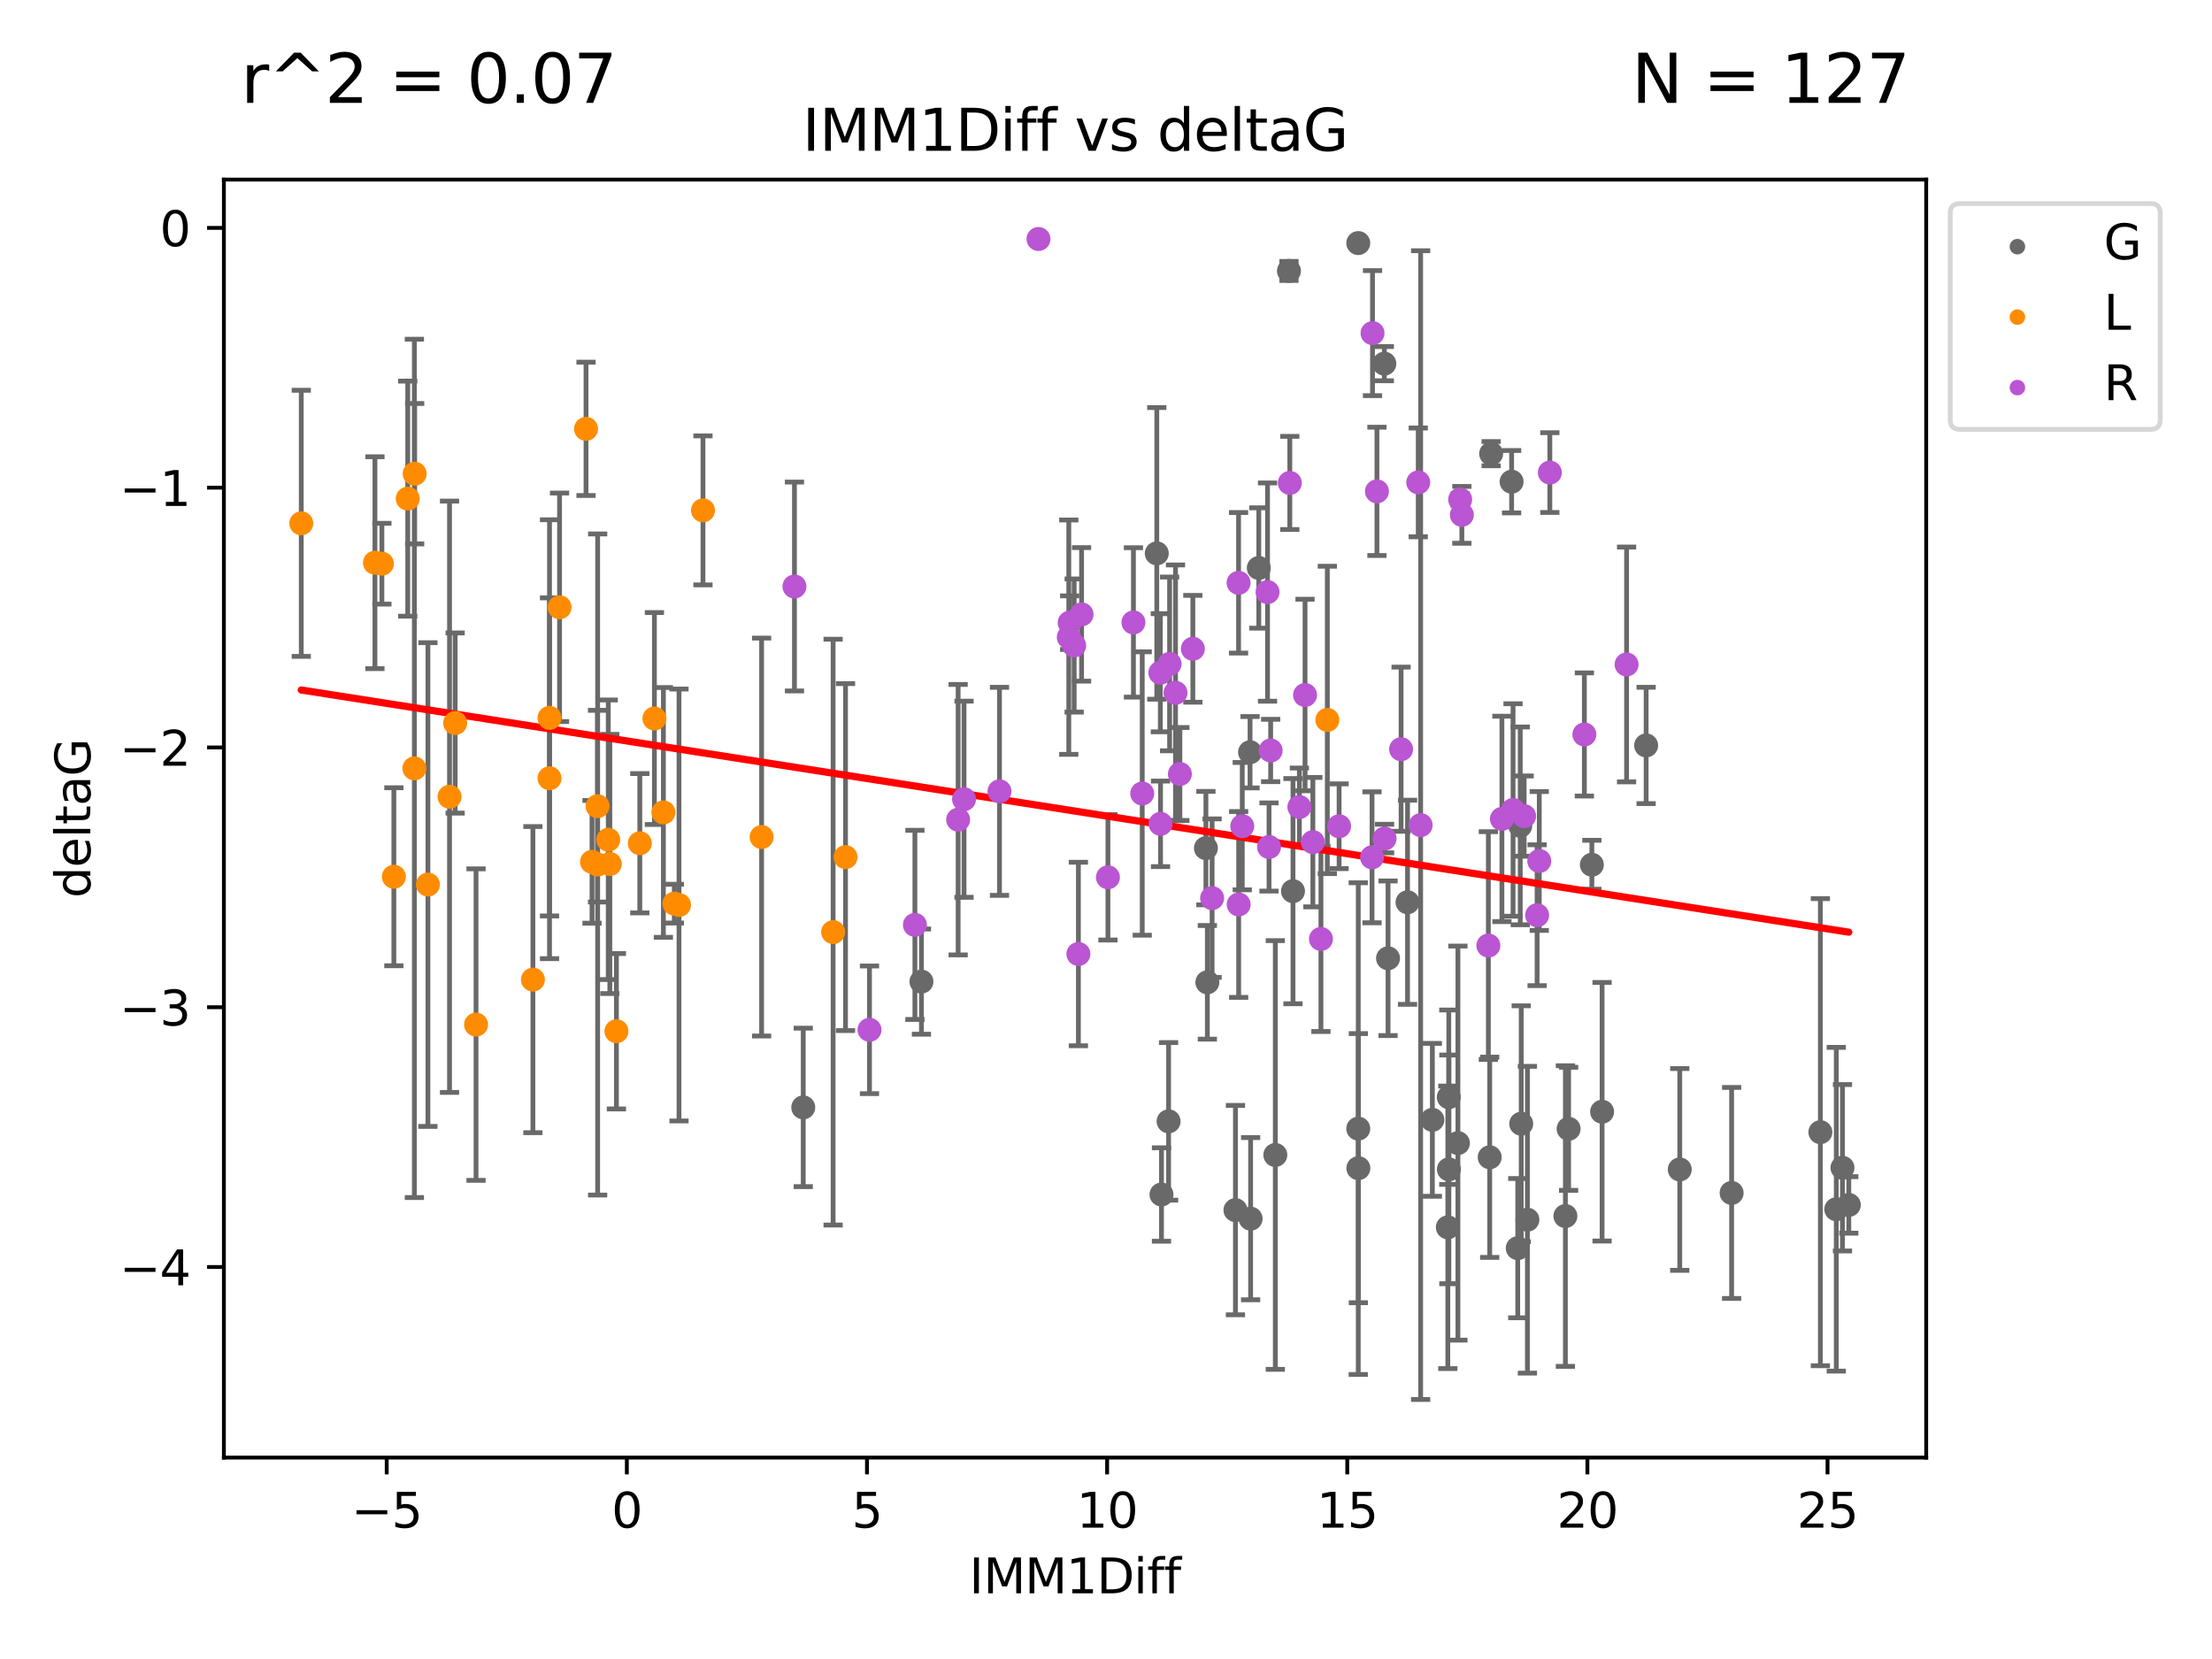 <?xml version="1.0" encoding="utf-8" standalone="no"?>
<!DOCTYPE svg PUBLIC "-//W3C//DTD SVG 1.1//EN"
  "http://www.w3.org/Graphics/SVG/1.1/DTD/svg11.dtd">
<svg xmlns:xlink="http://www.w3.org/1999/xlink" width="460.8pt" height="345.6pt" viewBox="0 0 460.8 345.6" xmlns="http://www.w3.org/2000/svg" version="1.1">
 <defs>
  <style type="text/css">*{stroke-linejoin: round; stroke-linecap: butt}</style>
 </defs>
 <g id="figure_1">
  <g id="patch_1">
   <path d="M 0 345.6 
L 460.8 345.6 
L 460.8 0 
L 0 0 
z
" style="fill: #ffffff"/>
  </g>
  <g id="axes_1">
   <g id="patch_2">
    <path d="M 46.64 303.64 
L 401.26 303.64 
L 401.26 37.411 
L 46.64 37.411 
z
" style="fill: #ffffff"/>
   </g>
   <g id="PathCollection_1">
    <defs>
     <path id="m5ec1322a8b" d="M 0 1.118 
C 0.297 1.118 0.581 1 0.791 0.791 
C 1 0.581 1.118 0.297 1.118 0 
C 1.118 -0.297 1 -0.581 0.791 -0.791 
C 0.581 -1 0.297 -1.118 0 -1.118 
C -0.297 -1.118 -0.581 -1 -0.791 -0.791 
C -1 -0.581 -1.118 -0.297 -1.118 0 
C -1.118 0.297 -1 0.581 -0.791 0.791 
C -0.581 1 -0.297 1.118 0 1.118 
z
" style="stroke: #696969"/>
    </defs>
    <g clip-path="url(#p98a6198aa6)">
     <use xlink:href="#m5ec1322a8b" x="191.954" y="204.484" style="fill: #696969; stroke: #696969"/>
     <use xlink:href="#m5ec1322a8b" x="333.745" y="231.596" style="fill: #696969; stroke: #696969"/>
     <use xlink:href="#m5ec1322a8b" x="298.387" y="233.282" style="fill: #696969; stroke: #696969"/>
     <use xlink:href="#m5ec1322a8b" x="241.959" y="248.838" style="fill: #696969; stroke: #696969"/>
     <use xlink:href="#m5ec1322a8b" x="326.772" y="235.151" style="fill: #696969; stroke: #696969"/>
     <use xlink:href="#m5ec1322a8b" x="326.101" y="253.325" style="fill: #696969; stroke: #696969"/>
     <use xlink:href="#m5ec1322a8b" x="360.729" y="248.509" style="fill: #696969; stroke: #696969"/>
     <use xlink:href="#m5ec1322a8b" x="303.71" y="238.13" style="fill: #696969; stroke: #696969"/>
     <use xlink:href="#m5ec1322a8b" x="260.528" y="253.87" style="fill: #696969; stroke: #696969"/>
     <use xlink:href="#m5ec1322a8b" x="382.53" y="251.908" style="fill: #696969; stroke: #696969"/>
     <use xlink:href="#m5ec1322a8b" x="383.82" y="243.266" style="fill: #696969; stroke: #696969"/>
     <use xlink:href="#m5ec1322a8b" x="265.671" y="240.602" style="fill: #696969; stroke: #696969"/>
     <use xlink:href="#m5ec1322a8b" x="240.979" y="115.279" style="fill: #696969; stroke: #696969"/>
     <use xlink:href="#m5ec1322a8b" x="301.829" y="243.599" style="fill: #696969; stroke: #696969"/>
     <use xlink:href="#m5ec1322a8b" x="310.333" y="241.079" style="fill: #696969; stroke: #696969"/>
     <use xlink:href="#m5ec1322a8b" x="316.176" y="260.014" style="fill: #696969; stroke: #696969"/>
     <use xlink:href="#m5ec1322a8b" x="260.408" y="156.702" style="fill: #696969; stroke: #696969"/>
     <use xlink:href="#m5ec1322a8b" x="251.514" y="204.633" style="fill: #696969; stroke: #696969"/>
     <use xlink:href="#m5ec1322a8b" x="301.609" y="255.674" style="fill: #696969; stroke: #696969"/>
     <use xlink:href="#m5ec1322a8b" x="318.187" y="254.09" style="fill: #696969; stroke: #696969"/>
     <use xlink:href="#m5ec1322a8b" x="349.923" y="243.619" style="fill: #696969; stroke: #696969"/>
     <use xlink:href="#m5ec1322a8b" x="385.141" y="251.008" style="fill: #696969; stroke: #696969"/>
     <use xlink:href="#m5ec1322a8b" x="269.353" y="185.643" style="fill: #696969; stroke: #696969"/>
     <use xlink:href="#m5ec1322a8b" x="243.44" y="233.595" style="fill: #696969; stroke: #696969"/>
     <use xlink:href="#m5ec1322a8b" x="288.382" y="75.759" style="fill: #696969; stroke: #696969"/>
     <use xlink:href="#m5ec1322a8b" x="301.809" y="228.571" style="fill: #696969; stroke: #696969"/>
     <use xlink:href="#m5ec1322a8b" x="262.229" y="118.324" style="fill: #696969; stroke: #696969"/>
     <use xlink:href="#m5ec1322a8b" x="251.214" y="176.679" style="fill: #696969; stroke: #696969"/>
     <use xlink:href="#m5ec1322a8b" x="293.215" y="187.958" style="fill: #696969; stroke: #696969"/>
     <use xlink:href="#m5ec1322a8b" x="379.218" y="235.853" style="fill: #696969; stroke: #696969"/>
     <use xlink:href="#m5ec1322a8b" x="282.97" y="243.35" style="fill: #696969; stroke: #696969"/>
     <use xlink:href="#m5ec1322a8b" x="282.95" y="235.114" style="fill: #696969; stroke: #696969"/>
     <use xlink:href="#m5ec1322a8b" x="289.153" y="199.626" style="fill: #696969; stroke: #696969"/>
     <use xlink:href="#m5ec1322a8b" x="268.512" y="56.44" style="fill: #696969; stroke: #696969"/>
     <use xlink:href="#m5ec1322a8b" x="282.95" y="50.636" style="fill: #696969; stroke: #696969"/>
     <use xlink:href="#m5ec1322a8b" x="331.614" y="180.14" style="fill: #696969; stroke: #696969"/>
     <use xlink:href="#m5ec1322a8b" x="316.897" y="234.097" style="fill: #696969; stroke: #696969"/>
     <use xlink:href="#m5ec1322a8b" x="257.367" y="252.087" style="fill: #696969; stroke: #696969"/>
     <use xlink:href="#m5ec1322a8b" x="342.92" y="155.289" style="fill: #696969; stroke: #696969"/>
     <use xlink:href="#m5ec1322a8b" x="310.634" y="94.508" style="fill: #696969; stroke: #696969"/>
     <use xlink:href="#m5ec1322a8b" x="167.332" y="230.693" style="fill: #696969; stroke: #696969"/>
     <use xlink:href="#m5ec1322a8b" x="316.697" y="172.045" style="fill: #696969; stroke: #696969"/>
     <use xlink:href="#m5ec1322a8b" x="314.896" y="100.35" style="fill: #696969; stroke: #696969"/>
    </g>
   </g>
   <g id="PathCollection_2">
    <defs>
     <path id="m0dad4a1c45" d="M 0 1.118 
C 0.297 1.118 0.581 1 0.791 0.791 
C 1 0.581 1.118 0.297 1.118 0 
C 1.118 -0.297 1 -0.581 0.791 -0.791 
C 0.581 -1 0.297 -1.118 0 -1.118 
C -0.297 -1.118 -0.581 -1 -0.791 -0.791 
C -1 -0.581 -1.118 -0.297 -1.118 0 
C -1.118 0.297 -1 0.581 -0.791 0.791 
C -0.581 1 -0.297 1.118 0 1.118 
z
" style="stroke: #ff8c00"/>
    </defs>
    <g clip-path="url(#p98a6198aa6)">
     <use xlink:href="#m0dad4a1c45" x="89.142" y="184.268" style="fill: #ff8c00; stroke: #ff8c00"/>
     <use xlink:href="#m0dad4a1c45" x="99.167" y="213.444" style="fill: #ff8c00; stroke: #ff8c00"/>
     <use xlink:href="#m0dad4a1c45" x="79.558" y="117.429" style="fill: #ff8c00; stroke: #ff8c00"/>
     <use xlink:href="#m0dad4a1c45" x="123.329" y="179.535" style="fill: #ff8c00; stroke: #ff8c00"/>
     <use xlink:href="#m0dad4a1c45" x="124.48" y="167.944" style="fill: #ff8c00; stroke: #ff8c00"/>
     <use xlink:href="#m0dad4a1c45" x="141.449" y="188.527" style="fill: #ff8c00; stroke: #ff8c00"/>
     <use xlink:href="#m0dad4a1c45" x="124.5" y="180.092" style="fill: #ff8c00; stroke: #ff8c00"/>
     <use xlink:href="#m0dad4a1c45" x="173.555" y="194.179" style="fill: #ff8c00; stroke: #ff8c00"/>
     <use xlink:href="#m0dad4a1c45" x="158.657" y="174.371" style="fill: #ff8c00; stroke: #ff8c00"/>
     <use xlink:href="#m0dad4a1c45" x="86.321" y="160.067" style="fill: #ff8c00; stroke: #ff8c00"/>
     <use xlink:href="#m0dad4a1c45" x="94.815" y="150.619" style="fill: #ff8c00; stroke: #ff8c00"/>
     <use xlink:href="#m0dad4a1c45" x="82.049" y="182.643" style="fill: #ff8c00; stroke: #ff8c00"/>
     <use xlink:href="#m0dad4a1c45" x="62.759" y="109.016" style="fill: #ff8c00; stroke: #ff8c00"/>
     <use xlink:href="#m0dad4a1c45" x="114.475" y="162.128" style="fill: #ff8c00; stroke: #ff8c00"/>
     <use xlink:href="#m0dad4a1c45" x="78.107" y="117.223" style="fill: #ff8c00; stroke: #ff8c00"/>
     <use xlink:href="#m0dad4a1c45" x="116.566" y="126.509" style="fill: #ff8c00; stroke: #ff8c00"/>
     <use xlink:href="#m0dad4a1c45" x="176.136" y="178.55" style="fill: #ff8c00; stroke: #ff8c00"/>
     <use xlink:href="#m0dad4a1c45" x="86.381" y="98.683" style="fill: #ff8c00; stroke: #ff8c00"/>
     <use xlink:href="#m0dad4a1c45" x="127.041" y="179.98" style="fill: #ff8c00; stroke: #ff8c00"/>
     <use xlink:href="#m0dad4a1c45" x="111.013" y="204.073" style="fill: #ff8c00; stroke: #ff8c00"/>
     <use xlink:href="#m0dad4a1c45" x="84.94" y="103.871" style="fill: #ff8c00; stroke: #ff8c00"/>
     <use xlink:href="#m0dad4a1c45" x="146.441" y="106.319" style="fill: #ff8c00; stroke: #ff8c00"/>
     <use xlink:href="#m0dad4a1c45" x="136.326" y="149.678" style="fill: #ff8c00; stroke: #ff8c00"/>
     <use xlink:href="#m0dad4a1c45" x="133.284" y="175.666" style="fill: #ff8c00; stroke: #ff8c00"/>
     <use xlink:href="#m0dad4a1c45" x="93.645" y="165.979" style="fill: #ff8c00; stroke: #ff8c00"/>
     <use xlink:href="#m0dad4a1c45" x="128.412" y="214.826" style="fill: #ff8c00; stroke: #ff8c00"/>
     <use xlink:href="#m0dad4a1c45" x="114.475" y="149.541" style="fill: #ff8c00; stroke: #ff8c00"/>
     <use xlink:href="#m0dad4a1c45" x="126.711" y="174.937" style="fill: #ff8c00; stroke: #ff8c00"/>
     <use xlink:href="#m0dad4a1c45" x="122.079" y="89.337" style="fill: #ff8c00; stroke: #ff8c00"/>
     <use xlink:href="#m0dad4a1c45" x="140.478" y="188.245" style="fill: #ff8c00; stroke: #ff8c00"/>
     <use xlink:href="#m0dad4a1c45" x="276.506" y="149.973" style="fill: #ff8c00; stroke: #ff8c00"/>
     <use xlink:href="#m0dad4a1c45" x="138.197" y="169.242" style="fill: #ff8c00; stroke: #ff8c00"/>
    </g>
   </g>
   <g id="PathCollection_3">
    <defs>
     <path id="m0efb941774" d="M 0 1.118 
C 0.297 1.118 0.581 1 0.791 0.791 
C 1 0.581 1.118 0.297 1.118 0 
C 1.118 -0.297 1 -0.581 0.791 -0.791 
C 0.581 -1 0.297 -1.118 0 -1.118 
C -0.297 -1.118 -0.581 -1 -0.791 -0.791 
C -1 -0.581 -1.118 -0.297 -1.118 0 
C -1.118 0.297 -1 0.581 -0.791 0.791 
C -0.581 1 -0.297 1.118 0 1.118 
z
" style="stroke: #ba55d3"/>
    </defs>
    <g clip-path="url(#p98a6198aa6)">
     <use xlink:href="#m0efb941774" x="258.787" y="172.105" style="fill: #ba55d3; stroke: #ba55d3"/>
     <use xlink:href="#m0efb941774" x="317.507" y="170.009" style="fill: #ba55d3; stroke: #ba55d3"/>
     <use xlink:href="#m0efb941774" x="200.828" y="166.492" style="fill: #ba55d3; stroke: #ba55d3"/>
     <use xlink:href="#m0efb941774" x="312.875" y="170.59" style="fill: #ba55d3; stroke: #ba55d3"/>
     <use xlink:href="#m0efb941774" x="208.212" y="164.848" style="fill: #ba55d3; stroke: #ba55d3"/>
     <use xlink:href="#m0efb941774" x="258.037" y="188.415" style="fill: #ba55d3; stroke: #ba55d3"/>
     <use xlink:href="#m0efb941774" x="330.053" y="153.003" style="fill: #ba55d3; stroke: #ba55d3"/>
     <use xlink:href="#m0efb941774" x="222.649" y="132.734" style="fill: #ba55d3; stroke: #ba55d3"/>
     <use xlink:href="#m0efb941774" x="264.7" y="156.341" style="fill: #ba55d3; stroke: #ba55d3"/>
     <use xlink:href="#m0efb941774" x="295.946" y="171.886" style="fill: #ba55d3; stroke: #ba55d3"/>
     <use xlink:href="#m0efb941774" x="285.921" y="69.395" style="fill: #ba55d3; stroke: #ba55d3"/>
     <use xlink:href="#m0efb941774" x="216.336" y="49.788" style="fill: #ba55d3; stroke: #ba55d3"/>
     <use xlink:href="#m0efb941774" x="248.492" y="135.155" style="fill: #ba55d3; stroke: #ba55d3"/>
     <use xlink:href="#m0efb941774" x="181.129" y="214.53" style="fill: #ba55d3; stroke: #ba55d3"/>
     <use xlink:href="#m0efb941774" x="230.803" y="182.761" style="fill: #ba55d3; stroke: #ba55d3"/>
     <use xlink:href="#m0efb941774" x="315.196" y="168.733" style="fill: #ba55d3; stroke: #ba55d3"/>
     <use xlink:href="#m0efb941774" x="241.719" y="140.147" style="fill: #ba55d3; stroke: #ba55d3"/>
     <use xlink:href="#m0efb941774" x="245.791" y="161.237" style="fill: #ba55d3; stroke: #ba55d3"/>
     <use xlink:href="#m0efb941774" x="222.829" y="129.712" style="fill: #ba55d3; stroke: #ba55d3"/>
     <use xlink:href="#m0efb941774" x="264.05" y="123.342" style="fill: #ba55d3; stroke: #ba55d3"/>
     <use xlink:href="#m0efb941774" x="190.593" y="192.669" style="fill: #ba55d3; stroke: #ba55d3"/>
     <use xlink:href="#m0efb941774" x="165.501" y="122.178" style="fill: #ba55d3; stroke: #ba55d3"/>
     <use xlink:href="#m0efb941774" x="295.446" y="100.491" style="fill: #ba55d3; stroke: #ba55d3"/>
     <use xlink:href="#m0efb941774" x="225.311" y="127.987" style="fill: #ba55d3; stroke: #ba55d3"/>
     <use xlink:href="#m0efb941774" x="243.65" y="138.304" style="fill: #ba55d3; stroke: #ba55d3"/>
     <use xlink:href="#m0efb941774" x="258.017" y="121.41" style="fill: #ba55d3; stroke: #ba55d3"/>
     <use xlink:href="#m0efb941774" x="237.947" y="165.305" style="fill: #ba55d3; stroke: #ba55d3"/>
     <use xlink:href="#m0efb941774" x="252.504" y="187.097" style="fill: #ba55d3; stroke: #ba55d3"/>
     <use xlink:href="#m0efb941774" x="270.683" y="168.119" style="fill: #ba55d3; stroke: #ba55d3"/>
     <use xlink:href="#m0efb941774" x="224.65" y="198.734" style="fill: #ba55d3; stroke: #ba55d3"/>
     <use xlink:href="#m0efb941774" x="338.848" y="138.419" style="fill: #ba55d3; stroke: #ba55d3"/>
     <use xlink:href="#m0efb941774" x="275.176" y="195.602" style="fill: #ba55d3; stroke: #ba55d3"/>
     <use xlink:href="#m0efb941774" x="199.598" y="170.754" style="fill: #ba55d3; stroke: #ba55d3"/>
     <use xlink:href="#m0efb941774" x="320.659" y="179.36" style="fill: #ba55d3; stroke: #ba55d3"/>
     <use xlink:href="#m0efb941774" x="288.432" y="174.684" style="fill: #ba55d3; stroke: #ba55d3"/>
     <use xlink:href="#m0efb941774" x="304.53" y="107.252" style="fill: #ba55d3; stroke: #ba55d3"/>
     <use xlink:href="#m0efb941774" x="268.692" y="100.603" style="fill: #ba55d3; stroke: #ba55d3"/>
     <use xlink:href="#m0efb941774" x="271.864" y="144.781" style="fill: #ba55d3; stroke: #ba55d3"/>
     <use xlink:href="#m0efb941774" x="264.36" y="176.446" style="fill: #ba55d3; stroke: #ba55d3"/>
     <use xlink:href="#m0efb941774" x="241.759" y="171.621" style="fill: #ba55d3; stroke: #ba55d3"/>
     <use xlink:href="#m0efb941774" x="244.881" y="144.327" style="fill: #ba55d3; stroke: #ba55d3"/>
     <use xlink:href="#m0efb941774" x="223.77" y="134.47" style="fill: #ba55d3; stroke: #ba55d3"/>
     <use xlink:href="#m0efb941774" x="286.842" y="102.358" style="fill: #ba55d3; stroke: #ba55d3"/>
     <use xlink:href="#m0efb941774" x="236.116" y="129.663" style="fill: #ba55d3; stroke: #ba55d3"/>
     <use xlink:href="#m0efb941774" x="273.495" y="175.435" style="fill: #ba55d3; stroke: #ba55d3"/>
     <use xlink:href="#m0efb941774" x="278.958" y="172.125" style="fill: #ba55d3; stroke: #ba55d3"/>
     <use xlink:href="#m0efb941774" x="291.874" y="156.074" style="fill: #ba55d3; stroke: #ba55d3"/>
     <use xlink:href="#m0efb941774" x="304.18" y="104.057" style="fill: #ba55d3; stroke: #ba55d3"/>
     <use xlink:href="#m0efb941774" x="285.821" y="178.594" style="fill: #ba55d3; stroke: #ba55d3"/>
     <use xlink:href="#m0efb941774" x="320.208" y="190.656" style="fill: #ba55d3; stroke: #ba55d3"/>
     <use xlink:href="#m0efb941774" x="322.86" y="98.446" style="fill: #ba55d3; stroke: #ba55d3"/>
     <use xlink:href="#m0efb941774" x="310.053" y="196.977" style="fill: #ba55d3; stroke: #ba55d3"/>
    </g>
   </g>
   <g id="matplotlib.axis_1">
    <g id="xtick_1">
     <g id="line2d_1">
      <defs>
       <path id="mdab2e917b7" d="M 0 0 
L 0 3.5 
" style="stroke: #000000; stroke-width: 0.8"/>
      </defs>
      <g>
       <use xlink:href="#mdab2e917b7" x="80.558" y="303.64" style="stroke: #000000; stroke-width: 0.8"/>
      </g>
     </g>
     <g id="text_1">
      <!-- −5 -->
      <g transform="translate(73.187 318.238)scale(0.1 -0.1)">
       <defs>
        <path id="DejaVuSans-2212" d="M 678 2272 
L 4684 2272 
L 4684 1741 
L 678 1741 
L 678 2272 
z
" transform="scale(0.016)"/>
        <path id="DejaVuSans-35" d="M 691 4666 
L 3169 4666 
L 3169 4134 
L 1269 4134 
L 1269 2991 
Q 1406 3038 1543 3061 
Q 1681 3084 1819 3084 
Q 2600 3084 3056 2656 
Q 3513 2228 3513 1497 
Q 3513 744 3044 326 
Q 2575 -91 1722 -91 
Q 1428 -91 1123 -41 
Q 819 9 494 109 
L 494 744 
Q 775 591 1075 516 
Q 1375 441 1709 441 
Q 2250 441 2565 725 
Q 2881 1009 2881 1497 
Q 2881 1984 2565 2268 
Q 2250 2553 1709 2553 
Q 1456 2553 1204 2497 
Q 953 2441 691 2322 
L 691 4666 
z
" transform="scale(0.016)"/>
       </defs>
       <use xlink:href="#DejaVuSans-2212"/>
       <use xlink:href="#DejaVuSans-35" x="83.789"/>
      </g>
     </g>
    </g>
    <g id="xtick_2">
     <g id="line2d_2">
      <g>
       <use xlink:href="#mdab2e917b7" x="130.583" y="303.64" style="stroke: #000000; stroke-width: 0.8"/>
      </g>
     </g>
     <g id="text_2">
      <!-- 0 -->
      <g transform="translate(127.402 318.238)scale(0.1 -0.1)">
       <defs>
        <path id="DejaVuSans-30" d="M 2034 4250 
Q 1547 4250 1301 3770 
Q 1056 3291 1056 2328 
Q 1056 1369 1301 889 
Q 1547 409 2034 409 
Q 2525 409 2770 889 
Q 3016 1369 3016 2328 
Q 3016 3291 2770 3770 
Q 2525 4250 2034 4250 
z
M 2034 4750 
Q 2819 4750 3233 4129 
Q 3647 3509 3647 2328 
Q 3647 1150 3233 529 
Q 2819 -91 2034 -91 
Q 1250 -91 836 529 
Q 422 1150 422 2328 
Q 422 3509 836 4129 
Q 1250 4750 2034 4750 
z
" transform="scale(0.016)"/>
       </defs>
       <use xlink:href="#DejaVuSans-30"/>
      </g>
     </g>
    </g>
    <g id="xtick_3">
     <g id="line2d_3">
      <g>
       <use xlink:href="#mdab2e917b7" x="180.608" y="303.64" style="stroke: #000000; stroke-width: 0.8"/>
      </g>
     </g>
     <g id="text_3">
      <!-- 5 -->
      <g transform="translate(177.427 318.238)scale(0.1 -0.1)">
       <use xlink:href="#DejaVuSans-35"/>
      </g>
     </g>
    </g>
    <g id="xtick_4">
     <g id="line2d_4">
      <g>
       <use xlink:href="#mdab2e917b7" x="230.633" y="303.64" style="stroke: #000000; stroke-width: 0.8"/>
      </g>
     </g>
     <g id="text_4">
      <!-- 10 -->
      <g transform="translate(224.271 318.238)scale(0.1 -0.1)">
       <defs>
        <path id="DejaVuSans-31" d="M 794 531 
L 1825 531 
L 1825 4091 
L 703 3866 
L 703 4441 
L 1819 4666 
L 2450 4666 
L 2450 531 
L 3481 531 
L 3481 0 
L 794 0 
L 794 531 
z
" transform="scale(0.016)"/>
       </defs>
       <use xlink:href="#DejaVuSans-31"/>
       <use xlink:href="#DejaVuSans-30" x="63.623"/>
      </g>
     </g>
    </g>
    <g id="xtick_5">
     <g id="line2d_5">
      <g>
       <use xlink:href="#mdab2e917b7" x="280.658" y="303.64" style="stroke: #000000; stroke-width: 0.8"/>
      </g>
     </g>
     <g id="text_5">
      <!-- 15 -->
      <g transform="translate(274.296 318.238)scale(0.1 -0.1)">
       <use xlink:href="#DejaVuSans-31"/>
       <use xlink:href="#DejaVuSans-35" x="63.623"/>
      </g>
     </g>
    </g>
    <g id="xtick_6">
     <g id="line2d_6">
      <g>
       <use xlink:href="#mdab2e917b7" x="330.684" y="303.64" style="stroke: #000000; stroke-width: 0.8"/>
      </g>
     </g>
     <g id="text_6">
      <!-- 20 -->
      <g transform="translate(324.321 318.238)scale(0.1 -0.1)">
       <defs>
        <path id="DejaVuSans-32" d="M 1228 531 
L 3431 531 
L 3431 0 
L 469 0 
L 469 531 
Q 828 903 1448 1529 
Q 2069 2156 2228 2338 
Q 2531 2678 2651 2914 
Q 2772 3150 2772 3378 
Q 2772 3750 2511 3984 
Q 2250 4219 1831 4219 
Q 1534 4219 1204 4116 
Q 875 4013 500 3803 
L 500 4441 
Q 881 4594 1212 4672 
Q 1544 4750 1819 4750 
Q 2544 4750 2975 4387 
Q 3406 4025 3406 3419 
Q 3406 3131 3298 2873 
Q 3191 2616 2906 2266 
Q 2828 2175 2409 1742 
Q 1991 1309 1228 531 
z
" transform="scale(0.016)"/>
       </defs>
       <use xlink:href="#DejaVuSans-32"/>
       <use xlink:href="#DejaVuSans-30" x="63.623"/>
      </g>
     </g>
    </g>
    <g id="xtick_7">
     <g id="line2d_7">
      <g>
       <use xlink:href="#mdab2e917b7" x="380.709" y="303.64" style="stroke: #000000; stroke-width: 0.8"/>
      </g>
     </g>
     <g id="text_7">
      <!-- 25 -->
      <g transform="translate(374.346 318.238)scale(0.1 -0.1)">
       <use xlink:href="#DejaVuSans-32"/>
       <use xlink:href="#DejaVuSans-35" x="63.623"/>
      </g>
     </g>
    </g>
    <g id="text_8">
     <!-- IMM1Diff -->
     <g transform="translate(201.906 331.917)scale(0.1 -0.1)">
      <defs>
       <path id="DejaVuSans-49" d="M 628 4666 
L 1259 4666 
L 1259 0 
L 628 0 
L 628 4666 
z
" transform="scale(0.016)"/>
       <path id="DejaVuSans-4d" d="M 628 4666 
L 1569 4666 
L 2759 1491 
L 3956 4666 
L 4897 4666 
L 4897 0 
L 4281 0 
L 4281 4097 
L 3078 897 
L 2444 897 
L 1241 4097 
L 1241 0 
L 628 0 
L 628 4666 
z
" transform="scale(0.016)"/>
       <path id="DejaVuSans-44" d="M 1259 4147 
L 1259 519 
L 2022 519 
Q 2988 519 3436 956 
Q 3884 1394 3884 2338 
Q 3884 3275 3436 3711 
Q 2988 4147 2022 4147 
L 1259 4147 
z
M 628 4666 
L 1925 4666 
Q 3281 4666 3915 4102 
Q 4550 3538 4550 2338 
Q 4550 1131 3912 565 
Q 3275 0 1925 0 
L 628 0 
L 628 4666 
z
" transform="scale(0.016)"/>
       <path id="DejaVuSans-69" d="M 603 3500 
L 1178 3500 
L 1178 0 
L 603 0 
L 603 3500 
z
M 603 4863 
L 1178 4863 
L 1178 4134 
L 603 4134 
L 603 4863 
z
" transform="scale(0.016)"/>
       <path id="DejaVuSans-66" d="M 2375 4863 
L 2375 4384 
L 1825 4384 
Q 1516 4384 1395 4259 
Q 1275 4134 1275 3809 
L 1275 3500 
L 2222 3500 
L 2222 3053 
L 1275 3053 
L 1275 0 
L 697 0 
L 697 3053 
L 147 3053 
L 147 3500 
L 697 3500 
L 697 3744 
Q 697 4328 969 4595 
Q 1241 4863 1831 4863 
L 2375 4863 
z
" transform="scale(0.016)"/>
      </defs>
      <use xlink:href="#DejaVuSans-49"/>
      <use xlink:href="#DejaVuSans-4d" x="29.492"/>
      <use xlink:href="#DejaVuSans-4d" x="115.771"/>
      <use xlink:href="#DejaVuSans-31" x="202.051"/>
      <use xlink:href="#DejaVuSans-44" x="265.674"/>
      <use xlink:href="#DejaVuSans-69" x="342.676"/>
      <use xlink:href="#DejaVuSans-66" x="370.459"/>
      <use xlink:href="#DejaVuSans-66" x="405.664"/>
     </g>
    </g>
   </g>
   <g id="matplotlib.axis_2">
    <g id="ytick_1">
     <g id="line2d_8">
      <defs>
       <path id="m2fbe03e55f" d="M 0 0 
L -3.5 0 
" style="stroke: #000000; stroke-width: 0.8"/>
      </defs>
      <g>
       <use xlink:href="#m2fbe03e55f" x="46.64" y="263.938" style="stroke: #000000; stroke-width: 0.8"/>
      </g>
     </g>
     <g id="text_9">
      <!-- −4 -->
      <g transform="translate(24.898 267.738)scale(0.1 -0.1)">
       <defs>
        <path id="DejaVuSans-34" d="M 2419 4116 
L 825 1625 
L 2419 1625 
L 2419 4116 
z
M 2253 4666 
L 3047 4666 
L 3047 1625 
L 3713 1625 
L 3713 1100 
L 3047 1100 
L 3047 0 
L 2419 0 
L 2419 1100 
L 313 1100 
L 313 1709 
L 2253 4666 
z
" transform="scale(0.016)"/>
       </defs>
       <use xlink:href="#DejaVuSans-2212"/>
       <use xlink:href="#DejaVuSans-34" x="83.789"/>
      </g>
     </g>
    </g>
    <g id="ytick_2">
     <g id="line2d_9">
      <g>
       <use xlink:href="#m2fbe03e55f" x="46.64" y="209.823" style="stroke: #000000; stroke-width: 0.8"/>
      </g>
     </g>
     <g id="text_10">
      <!-- −3 -->
      <g transform="translate(24.898 213.622)scale(0.1 -0.1)">
       <defs>
        <path id="DejaVuSans-33" d="M 2597 2516 
Q 3050 2419 3304 2112 
Q 3559 1806 3559 1356 
Q 3559 666 3084 287 
Q 2609 -91 1734 -91 
Q 1441 -91 1130 -33 
Q 819 25 488 141 
L 488 750 
Q 750 597 1062 519 
Q 1375 441 1716 441 
Q 2309 441 2620 675 
Q 2931 909 2931 1356 
Q 2931 1769 2642 2001 
Q 2353 2234 1838 2234 
L 1294 2234 
L 1294 2753 
L 1863 2753 
Q 2328 2753 2575 2939 
Q 2822 3125 2822 3475 
Q 2822 3834 2567 4026 
Q 2313 4219 1838 4219 
Q 1578 4219 1281 4162 
Q 984 4106 628 3988 
L 628 4550 
Q 988 4650 1302 4700 
Q 1616 4750 1894 4750 
Q 2613 4750 3031 4423 
Q 3450 4097 3450 3541 
Q 3450 3153 3228 2886 
Q 3006 2619 2597 2516 
z
" transform="scale(0.016)"/>
       </defs>
       <use xlink:href="#DejaVuSans-2212"/>
       <use xlink:href="#DejaVuSans-33" x="83.789"/>
      </g>
     </g>
    </g>
    <g id="ytick_3">
     <g id="line2d_10">
      <g>
       <use xlink:href="#m2fbe03e55f" x="46.64" y="155.708" style="stroke: #000000; stroke-width: 0.8"/>
      </g>
     </g>
     <g id="text_11">
      <!-- −2 -->
      <g transform="translate(24.898 159.507)scale(0.1 -0.1)">
       <use xlink:href="#DejaVuSans-2212"/>
       <use xlink:href="#DejaVuSans-32" x="83.789"/>
      </g>
     </g>
    </g>
    <g id="ytick_4">
     <g id="line2d_11">
      <g>
       <use xlink:href="#m2fbe03e55f" x="46.64" y="101.593" style="stroke: #000000; stroke-width: 0.8"/>
      </g>
     </g>
     <g id="text_12">
      <!-- −1 -->
      <g transform="translate(24.898 105.392)scale(0.1 -0.1)">
       <use xlink:href="#DejaVuSans-2212"/>
       <use xlink:href="#DejaVuSans-31" x="83.789"/>
      </g>
     </g>
    </g>
    <g id="ytick_5">
     <g id="line2d_12">
      <g>
       <use xlink:href="#m2fbe03e55f" x="46.64" y="47.477" style="stroke: #000000; stroke-width: 0.8"/>
      </g>
     </g>
     <g id="text_13">
      <!-- 0 -->
      <g transform="translate(33.278 51.277)scale(0.1 -0.1)">
       <use xlink:href="#DejaVuSans-30"/>
      </g>
     </g>
    </g>
    <g id="text_14">
     <!-- deltaG -->
     <g transform="translate(18.818 187.064)rotate(-90)scale(0.1 -0.1)">
      <defs>
       <path id="DejaVuSans-64" d="M 2906 2969 
L 2906 4863 
L 3481 4863 
L 3481 0 
L 2906 0 
L 2906 525 
Q 2725 213 2448 61 
Q 2172 -91 1784 -91 
Q 1150 -91 751 415 
Q 353 922 353 1747 
Q 353 2572 751 3078 
Q 1150 3584 1784 3584 
Q 2172 3584 2448 3432 
Q 2725 3281 2906 2969 
z
M 947 1747 
Q 947 1113 1208 752 
Q 1469 391 1925 391 
Q 2381 391 2643 752 
Q 2906 1113 2906 1747 
Q 2906 2381 2643 2742 
Q 2381 3103 1925 3103 
Q 1469 3103 1208 2742 
Q 947 2381 947 1747 
z
" transform="scale(0.016)"/>
       <path id="DejaVuSans-65" d="M 3597 1894 
L 3597 1613 
L 953 1613 
Q 991 1019 1311 708 
Q 1631 397 2203 397 
Q 2534 397 2845 478 
Q 3156 559 3463 722 
L 3463 178 
Q 3153 47 2828 -22 
Q 2503 -91 2169 -91 
Q 1331 -91 842 396 
Q 353 884 353 1716 
Q 353 2575 817 3079 
Q 1281 3584 2069 3584 
Q 2775 3584 3186 3129 
Q 3597 2675 3597 1894 
z
M 3022 2063 
Q 3016 2534 2758 2815 
Q 2500 3097 2075 3097 
Q 1594 3097 1305 2825 
Q 1016 2553 972 2059 
L 3022 2063 
z
" transform="scale(0.016)"/>
       <path id="DejaVuSans-6c" d="M 603 4863 
L 1178 4863 
L 1178 0 
L 603 0 
L 603 4863 
z
" transform="scale(0.016)"/>
       <path id="DejaVuSans-74" d="M 1172 4494 
L 1172 3500 
L 2356 3500 
L 2356 3053 
L 1172 3053 
L 1172 1153 
Q 1172 725 1289 603 
Q 1406 481 1766 481 
L 2356 481 
L 2356 0 
L 1766 0 
Q 1100 0 847 248 
Q 594 497 594 1153 
L 594 3053 
L 172 3053 
L 172 3500 
L 594 3500 
L 594 4494 
L 1172 4494 
z
" transform="scale(0.016)"/>
       <path id="DejaVuSans-61" d="M 2194 1759 
Q 1497 1759 1228 1600 
Q 959 1441 959 1056 
Q 959 750 1161 570 
Q 1363 391 1709 391 
Q 2188 391 2477 730 
Q 2766 1069 2766 1631 
L 2766 1759 
L 2194 1759 
z
M 3341 1997 
L 3341 0 
L 2766 0 
L 2766 531 
Q 2569 213 2275 61 
Q 1981 -91 1556 -91 
Q 1019 -91 701 211 
Q 384 513 384 1019 
Q 384 1609 779 1909 
Q 1175 2209 1959 2209 
L 2766 2209 
L 2766 2266 
Q 2766 2663 2505 2880 
Q 2244 3097 1772 3097 
Q 1472 3097 1187 3025 
Q 903 2953 641 2809 
L 641 3341 
Q 956 3463 1253 3523 
Q 1550 3584 1831 3584 
Q 2591 3584 2966 3190 
Q 3341 2797 3341 1997 
z
" transform="scale(0.016)"/>
       <path id="DejaVuSans-47" d="M 3809 666 
L 3809 1919 
L 2778 1919 
L 2778 2438 
L 4434 2438 
L 4434 434 
Q 4069 175 3628 42 
Q 3188 -91 2688 -91 
Q 1594 -91 976 548 
Q 359 1188 359 2328 
Q 359 3472 976 4111 
Q 1594 4750 2688 4750 
Q 3144 4750 3555 4637 
Q 3966 4525 4313 4306 
L 4313 3634 
Q 3963 3931 3569 4081 
Q 3175 4231 2741 4231 
Q 1884 4231 1454 3753 
Q 1025 3275 1025 2328 
Q 1025 1384 1454 906 
Q 1884 428 2741 428 
Q 3075 428 3337 486 
Q 3600 544 3809 666 
z
" transform="scale(0.016)"/>
      </defs>
      <use xlink:href="#DejaVuSans-64"/>
      <use xlink:href="#DejaVuSans-65" x="63.477"/>
      <use xlink:href="#DejaVuSans-6c" x="125"/>
      <use xlink:href="#DejaVuSans-74" x="152.783"/>
      <use xlink:href="#DejaVuSans-61" x="191.992"/>
      <use xlink:href="#DejaVuSans-47" x="253.271"/>
     </g>
    </g>
   </g>
   <g id="LineCollection_1">
    <path d="M 191.954 215.446 
L 191.954 193.522 
" clip-path="url(#p98a6198aa6)" style="fill: none; stroke: #696969"/>
    <path d="M 333.745 258.529 
L 333.745 204.664 
" clip-path="url(#p98a6198aa6)" style="fill: none; stroke: #696969"/>
    <path d="M 298.387 249.209 
L 298.387 217.354 
" clip-path="url(#p98a6198aa6)" style="fill: none; stroke: #696969"/>
    <path d="M 241.959 258.573 
L 241.959 239.104 
" clip-path="url(#p98a6198aa6)" style="fill: none; stroke: #696969"/>
    <path d="M 326.772 247.97 
L 326.772 222.332 
" clip-path="url(#p98a6198aa6)" style="fill: none; stroke: #696969"/>
    <path d="M 326.101 284.638 
L 326.101 222.012 
" clip-path="url(#p98a6198aa6)" style="fill: none; stroke: #696969"/>
    <path d="M 360.729 270.486 
L 360.729 226.532 
" clip-path="url(#p98a6198aa6)" style="fill: none; stroke: #696969"/>
    <path d="M 303.71 279.177 
L 303.71 197.084 
" clip-path="url(#p98a6198aa6)" style="fill: none; stroke: #696969"/>
    <path d="M 260.528 270.766 
L 260.528 236.975 
" clip-path="url(#p98a6198aa6)" style="fill: none; stroke: #696969"/>
    <path d="M 382.53 285.629 
L 382.53 218.186 
" clip-path="url(#p98a6198aa6)" style="fill: none; stroke: #696969"/>
    <path d="M 383.82 260.597 
L 383.82 225.935 
" clip-path="url(#p98a6198aa6)" style="fill: none; stroke: #696969"/>
    <path d="M 265.671 285.256 
L 265.671 195.949 
" clip-path="url(#p98a6198aa6)" style="fill: none; stroke: #696969"/>
    <path d="M 240.979 145.652 
L 240.979 84.907 
" clip-path="url(#p98a6198aa6)" style="fill: none; stroke: #696969"/>
    <path d="M 301.829 267.424 
L 301.829 219.775 
" clip-path="url(#p98a6198aa6)" style="fill: none; stroke: #696969"/>
    <path d="M 310.333 261.933 
L 310.333 220.224 
" clip-path="url(#p98a6198aa6)" style="fill: none; stroke: #696969"/>
    <path d="M 316.176 274.518 
L 316.176 245.511 
" clip-path="url(#p98a6198aa6)" style="fill: none; stroke: #696969"/>
    <path d="M 260.408 164.137 
L 260.408 149.267 
" clip-path="url(#p98a6198aa6)" style="fill: none; stroke: #696969"/>
    <path d="M 251.514 216.469 
L 251.514 192.797 
" clip-path="url(#p98a6198aa6)" style="fill: none; stroke: #696969"/>
    <path d="M 301.609 285.1 
L 301.609 226.248 
" clip-path="url(#p98a6198aa6)" style="fill: none; stroke: #696969"/>
    <path d="M 318.187 286.042 
L 318.187 222.138 
" clip-path="url(#p98a6198aa6)" style="fill: none; stroke: #696969"/>
    <path d="M 349.923 264.634 
L 349.923 222.604 
" clip-path="url(#p98a6198aa6)" style="fill: none; stroke: #696969"/>
    <path d="M 385.141 256.894 
L 385.141 245.122 
" clip-path="url(#p98a6198aa6)" style="fill: none; stroke: #696969"/>
    <path d="M 269.353 209.095 
L 269.353 162.19 
" clip-path="url(#p98a6198aa6)" style="fill: none; stroke: #696969"/>
    <path d="M 243.44 250.01 
L 243.44 217.181 
" clip-path="url(#p98a6198aa6)" style="fill: none; stroke: #696969"/>
    <path d="M 288.382 79.318 
L 288.382 72.199 
" clip-path="url(#p98a6198aa6)" style="fill: none; stroke: #696969"/>
    <path d="M 301.809 246.739 
L 301.809 210.403 
" clip-path="url(#p98a6198aa6)" style="fill: none; stroke: #696969"/>
    <path d="M 262.229 130.863 
L 262.229 105.786 
" clip-path="url(#p98a6198aa6)" style="fill: none; stroke: #696969"/>
    <path d="M 251.214 188.493 
L 251.214 164.865 
" clip-path="url(#p98a6198aa6)" style="fill: none; stroke: #696969"/>
    <path d="M 293.215 209.225 
L 293.215 166.692 
" clip-path="url(#p98a6198aa6)" style="fill: none; stroke: #696969"/>
    <path d="M 379.218 284.507 
L 379.218 187.199 
" clip-path="url(#p98a6198aa6)" style="fill: none; stroke: #696969"/>
    <path d="M 282.97 271.382 
L 282.97 215.318 
" clip-path="url(#p98a6198aa6)" style="fill: none; stroke: #696969"/>
    <path d="M 282.95 286.328 
L 282.95 183.899 
" clip-path="url(#p98a6198aa6)" style="fill: none; stroke: #696969"/>
    <path d="M 289.153 215.728 
L 289.153 183.523 
" clip-path="url(#p98a6198aa6)" style="fill: none; stroke: #696969"/>
    <path d="M 268.512 58.418 
L 268.512 54.462 
" clip-path="url(#p98a6198aa6)" style="fill: none; stroke: #696969"/>
    <path d="M 282.95 51.443 
L 282.95 49.829 
" clip-path="url(#p98a6198aa6)" style="fill: none; stroke: #696969"/>
    <path d="M 331.614 185.233 
L 331.614 175.048 
" clip-path="url(#p98a6198aa6)" style="fill: none; stroke: #696969"/>
    <path d="M 316.897 258.665 
L 316.897 209.528 
" clip-path="url(#p98a6198aa6)" style="fill: none; stroke: #696969"/>
    <path d="M 257.367 273.896 
L 257.367 230.278 
" clip-path="url(#p98a6198aa6)" style="fill: none; stroke: #696969"/>
    <path d="M 342.92 167.402 
L 342.92 143.176 
" clip-path="url(#p98a6198aa6)" style="fill: none; stroke: #696969"/>
    <path d="M 310.634 97.035 
L 310.634 91.981 
" clip-path="url(#p98a6198aa6)" style="fill: none; stroke: #696969"/>
    <path d="M 167.332 247.197 
L 167.332 214.19 
" clip-path="url(#p98a6198aa6)" style="fill: none; stroke: #696969"/>
    <path d="M 316.697 192.648 
L 316.697 151.442 
" clip-path="url(#p98a6198aa6)" style="fill: none; stroke: #696969"/>
    <path d="M 314.896 106.847 
L 314.896 93.853 
" clip-path="url(#p98a6198aa6)" style="fill: none; stroke: #696969"/>
   </g>
   <g id="line2d_13">
    <defs>
     <path id="m0939f95218" d="M 2 0 
L -2 -0 
" style="stroke: #696969"/>
    </defs>
    <g clip-path="url(#p98a6198aa6)">
     <use xlink:href="#m0939f95218" x="191.954" y="215.446" style="fill: #696969; stroke: #696969"/>
     <use xlink:href="#m0939f95218" x="333.745" y="258.529" style="fill: #696969; stroke: #696969"/>
     <use xlink:href="#m0939f95218" x="298.387" y="249.209" style="fill: #696969; stroke: #696969"/>
     <use xlink:href="#m0939f95218" x="241.959" y="258.573" style="fill: #696969; stroke: #696969"/>
     <use xlink:href="#m0939f95218" x="326.772" y="247.97" style="fill: #696969; stroke: #696969"/>
     <use xlink:href="#m0939f95218" x="326.101" y="284.638" style="fill: #696969; stroke: #696969"/>
     <use xlink:href="#m0939f95218" x="360.729" y="270.486" style="fill: #696969; stroke: #696969"/>
     <use xlink:href="#m0939f95218" x="303.71" y="279.177" style="fill: #696969; stroke: #696969"/>
     <use xlink:href="#m0939f95218" x="260.528" y="270.766" style="fill: #696969; stroke: #696969"/>
     <use xlink:href="#m0939f95218" x="382.53" y="285.629" style="fill: #696969; stroke: #696969"/>
     <use xlink:href="#m0939f95218" x="383.82" y="260.597" style="fill: #696969; stroke: #696969"/>
     <use xlink:href="#m0939f95218" x="265.671" y="285.256" style="fill: #696969; stroke: #696969"/>
     <use xlink:href="#m0939f95218" x="240.979" y="145.652" style="fill: #696969; stroke: #696969"/>
     <use xlink:href="#m0939f95218" x="301.829" y="267.424" style="fill: #696969; stroke: #696969"/>
     <use xlink:href="#m0939f95218" x="310.333" y="261.933" style="fill: #696969; stroke: #696969"/>
     <use xlink:href="#m0939f95218" x="316.176" y="274.518" style="fill: #696969; stroke: #696969"/>
     <use xlink:href="#m0939f95218" x="260.408" y="164.137" style="fill: #696969; stroke: #696969"/>
     <use xlink:href="#m0939f95218" x="251.514" y="216.469" style="fill: #696969; stroke: #696969"/>
     <use xlink:href="#m0939f95218" x="301.609" y="285.1" style="fill: #696969; stroke: #696969"/>
     <use xlink:href="#m0939f95218" x="318.187" y="286.042" style="fill: #696969; stroke: #696969"/>
     <use xlink:href="#m0939f95218" x="349.923" y="264.634" style="fill: #696969; stroke: #696969"/>
     <use xlink:href="#m0939f95218" x="385.141" y="256.894" style="fill: #696969; stroke: #696969"/>
     <use xlink:href="#m0939f95218" x="269.353" y="209.095" style="fill: #696969; stroke: #696969"/>
     <use xlink:href="#m0939f95218" x="243.44" y="250.01" style="fill: #696969; stroke: #696969"/>
     <use xlink:href="#m0939f95218" x="288.382" y="79.318" style="fill: #696969; stroke: #696969"/>
     <use xlink:href="#m0939f95218" x="301.809" y="246.739" style="fill: #696969; stroke: #696969"/>
     <use xlink:href="#m0939f95218" x="262.229" y="130.863" style="fill: #696969; stroke: #696969"/>
     <use xlink:href="#m0939f95218" x="251.214" y="188.493" style="fill: #696969; stroke: #696969"/>
     <use xlink:href="#m0939f95218" x="293.215" y="209.225" style="fill: #696969; stroke: #696969"/>
     <use xlink:href="#m0939f95218" x="379.218" y="284.507" style="fill: #696969; stroke: #696969"/>
     <use xlink:href="#m0939f95218" x="282.97" y="271.382" style="fill: #696969; stroke: #696969"/>
     <use xlink:href="#m0939f95218" x="282.95" y="286.328" style="fill: #696969; stroke: #696969"/>
     <use xlink:href="#m0939f95218" x="289.153" y="215.728" style="fill: #696969; stroke: #696969"/>
     <use xlink:href="#m0939f95218" x="268.512" y="58.418" style="fill: #696969; stroke: #696969"/>
     <use xlink:href="#m0939f95218" x="282.95" y="51.443" style="fill: #696969; stroke: #696969"/>
     <use xlink:href="#m0939f95218" x="331.614" y="185.233" style="fill: #696969; stroke: #696969"/>
     <use xlink:href="#m0939f95218" x="316.897" y="258.665" style="fill: #696969; stroke: #696969"/>
     <use xlink:href="#m0939f95218" x="257.367" y="273.896" style="fill: #696969; stroke: #696969"/>
     <use xlink:href="#m0939f95218" x="342.92" y="167.402" style="fill: #696969; stroke: #696969"/>
     <use xlink:href="#m0939f95218" x="310.634" y="97.035" style="fill: #696969; stroke: #696969"/>
     <use xlink:href="#m0939f95218" x="167.332" y="247.197" style="fill: #696969; stroke: #696969"/>
     <use xlink:href="#m0939f95218" x="316.697" y="192.648" style="fill: #696969; stroke: #696969"/>
     <use xlink:href="#m0939f95218" x="314.896" y="106.847" style="fill: #696969; stroke: #696969"/>
    </g>
   </g>
   <g id="line2d_14">
    <g clip-path="url(#p98a6198aa6)">
     <use xlink:href="#m0939f95218" x="191.954" y="193.522" style="fill: #696969; stroke: #696969"/>
     <use xlink:href="#m0939f95218" x="333.745" y="204.664" style="fill: #696969; stroke: #696969"/>
     <use xlink:href="#m0939f95218" x="298.387" y="217.354" style="fill: #696969; stroke: #696969"/>
     <use xlink:href="#m0939f95218" x="241.959" y="239.104" style="fill: #696969; stroke: #696969"/>
     <use xlink:href="#m0939f95218" x="326.772" y="222.332" style="fill: #696969; stroke: #696969"/>
     <use xlink:href="#m0939f95218" x="326.101" y="222.012" style="fill: #696969; stroke: #696969"/>
     <use xlink:href="#m0939f95218" x="360.729" y="226.532" style="fill: #696969; stroke: #696969"/>
     <use xlink:href="#m0939f95218" x="303.71" y="197.084" style="fill: #696969; stroke: #696969"/>
     <use xlink:href="#m0939f95218" x="260.528" y="236.975" style="fill: #696969; stroke: #696969"/>
     <use xlink:href="#m0939f95218" x="382.53" y="218.186" style="fill: #696969; stroke: #696969"/>
     <use xlink:href="#m0939f95218" x="383.82" y="225.935" style="fill: #696969; stroke: #696969"/>
     <use xlink:href="#m0939f95218" x="265.671" y="195.949" style="fill: #696969; stroke: #696969"/>
     <use xlink:href="#m0939f95218" x="240.979" y="84.907" style="fill: #696969; stroke: #696969"/>
     <use xlink:href="#m0939f95218" x="301.829" y="219.775" style="fill: #696969; stroke: #696969"/>
     <use xlink:href="#m0939f95218" x="310.333" y="220.224" style="fill: #696969; stroke: #696969"/>
     <use xlink:href="#m0939f95218" x="316.176" y="245.511" style="fill: #696969; stroke: #696969"/>
     <use xlink:href="#m0939f95218" x="260.408" y="149.267" style="fill: #696969; stroke: #696969"/>
     <use xlink:href="#m0939f95218" x="251.514" y="192.797" style="fill: #696969; stroke: #696969"/>
     <use xlink:href="#m0939f95218" x="301.609" y="226.248" style="fill: #696969; stroke: #696969"/>
     <use xlink:href="#m0939f95218" x="318.187" y="222.138" style="fill: #696969; stroke: #696969"/>
     <use xlink:href="#m0939f95218" x="349.923" y="222.604" style="fill: #696969; stroke: #696969"/>
     <use xlink:href="#m0939f95218" x="385.141" y="245.122" style="fill: #696969; stroke: #696969"/>
     <use xlink:href="#m0939f95218" x="269.353" y="162.19" style="fill: #696969; stroke: #696969"/>
     <use xlink:href="#m0939f95218" x="243.44" y="217.181" style="fill: #696969; stroke: #696969"/>
     <use xlink:href="#m0939f95218" x="288.382" y="72.199" style="fill: #696969; stroke: #696969"/>
     <use xlink:href="#m0939f95218" x="301.809" y="210.403" style="fill: #696969; stroke: #696969"/>
     <use xlink:href="#m0939f95218" x="262.229" y="105.786" style="fill: #696969; stroke: #696969"/>
     <use xlink:href="#m0939f95218" x="251.214" y="164.865" style="fill: #696969; stroke: #696969"/>
     <use xlink:href="#m0939f95218" x="293.215" y="166.692" style="fill: #696969; stroke: #696969"/>
     <use xlink:href="#m0939f95218" x="379.218" y="187.199" style="fill: #696969; stroke: #696969"/>
     <use xlink:href="#m0939f95218" x="282.97" y="215.318" style="fill: #696969; stroke: #696969"/>
     <use xlink:href="#m0939f95218" x="282.95" y="183.899" style="fill: #696969; stroke: #696969"/>
     <use xlink:href="#m0939f95218" x="289.153" y="183.523" style="fill: #696969; stroke: #696969"/>
     <use xlink:href="#m0939f95218" x="268.512" y="54.462" style="fill: #696969; stroke: #696969"/>
     <use xlink:href="#m0939f95218" x="282.95" y="49.829" style="fill: #696969; stroke: #696969"/>
     <use xlink:href="#m0939f95218" x="331.614" y="175.048" style="fill: #696969; stroke: #696969"/>
     <use xlink:href="#m0939f95218" x="316.897" y="209.528" style="fill: #696969; stroke: #696969"/>
     <use xlink:href="#m0939f95218" x="257.367" y="230.278" style="fill: #696969; stroke: #696969"/>
     <use xlink:href="#m0939f95218" x="342.92" y="143.176" style="fill: #696969; stroke: #696969"/>
     <use xlink:href="#m0939f95218" x="310.634" y="91.981" style="fill: #696969; stroke: #696969"/>
     <use xlink:href="#m0939f95218" x="167.332" y="214.19" style="fill: #696969; stroke: #696969"/>
     <use xlink:href="#m0939f95218" x="316.697" y="151.442" style="fill: #696969; stroke: #696969"/>
     <use xlink:href="#m0939f95218" x="314.896" y="93.853" style="fill: #696969; stroke: #696969"/>
    </g>
   </g>
   <g id="LineCollection_2">
    <path d="M 89.142 234.652 
L 89.142 133.883 
" clip-path="url(#p98a6198aa6)" style="fill: none; stroke: #696969"/>
    <path d="M 99.167 245.889 
L 99.167 181 
" clip-path="url(#p98a6198aa6)" style="fill: none; stroke: #696969"/>
    <path d="M 79.558 125.844 
L 79.558 109.015 
" clip-path="url(#p98a6198aa6)" style="fill: none; stroke: #696969"/>
    <path d="M 123.329 192.318 
L 123.329 166.751 
" clip-path="url(#p98a6198aa6)" style="fill: none; stroke: #696969"/>
    <path d="M 124.48 187.918 
L 124.48 147.97 
" clip-path="url(#p98a6198aa6)" style="fill: none; stroke: #696969"/>
    <path d="M 141.449 233.515 
L 141.449 143.54 
" clip-path="url(#p98a6198aa6)" style="fill: none; stroke: #696969"/>
    <path d="M 124.5 248.952 
L 124.5 111.233 
" clip-path="url(#p98a6198aa6)" style="fill: none; stroke: #696969"/>
    <path d="M 173.555 255.199 
L 173.555 133.158 
" clip-path="url(#p98a6198aa6)" style="fill: none; stroke: #696969"/>
    <path d="M 158.657 215.819 
L 158.657 132.923 
" clip-path="url(#p98a6198aa6)" style="fill: none; stroke: #696969"/>
    <path d="M 86.321 249.469 
L 86.321 70.666 
" clip-path="url(#p98a6198aa6)" style="fill: none; stroke: #696969"/>
    <path d="M 94.815 169.389 
L 94.815 131.849 
" clip-path="url(#p98a6198aa6)" style="fill: none; stroke: #696969"/>
    <path d="M 82.049 201.183 
L 82.049 164.104 
" clip-path="url(#p98a6198aa6)" style="fill: none; stroke: #696969"/>
    <path d="M 62.759 136.734 
L 62.759 81.298 
" clip-path="url(#p98a6198aa6)" style="fill: none; stroke: #696969"/>
    <path d="M 114.475 199.705 
L 114.475 124.551 
" clip-path="url(#p98a6198aa6)" style="fill: none; stroke: #696969"/>
    <path d="M 78.107 139.293 
L 78.107 95.154 
" clip-path="url(#p98a6198aa6)" style="fill: none; stroke: #696969"/>
    <path d="M 116.566 150.311 
L 116.566 102.707 
" clip-path="url(#p98a6198aa6)" style="fill: none; stroke: #696969"/>
    <path d="M 176.136 214.687 
L 176.136 142.413 
" clip-path="url(#p98a6198aa6)" style="fill: none; stroke: #696969"/>
    <path d="M 86.381 113.309 
L 86.381 84.058 
" clip-path="url(#p98a6198aa6)" style="fill: none; stroke: #696969"/>
    <path d="M 127.041 206.973 
L 127.041 152.987 
" clip-path="url(#p98a6198aa6)" style="fill: none; stroke: #696969"/>
    <path d="M 111.013 235.962 
L 111.013 172.185 
" clip-path="url(#p98a6198aa6)" style="fill: none; stroke: #696969"/>
    <path d="M 84.94 128.351 
L 84.94 79.392 
" clip-path="url(#p98a6198aa6)" style="fill: none; stroke: #696969"/>
    <path d="M 146.441 121.839 
L 146.441 90.799 
" clip-path="url(#p98a6198aa6)" style="fill: none; stroke: #696969"/>
    <path d="M 136.326 171.752 
L 136.326 127.604 
" clip-path="url(#p98a6198aa6)" style="fill: none; stroke: #696969"/>
    <path d="M 133.284 190.178 
L 133.284 161.155 
" clip-path="url(#p98a6198aa6)" style="fill: none; stroke: #696969"/>
    <path d="M 93.645 227.571 
L 93.645 104.387 
" clip-path="url(#p98a6198aa6)" style="fill: none; stroke: #696969"/>
    <path d="M 128.412 231.014 
L 128.412 198.638 
" clip-path="url(#p98a6198aa6)" style="fill: none; stroke: #696969"/>
    <path d="M 114.475 190.809 
L 114.475 108.273 
" clip-path="url(#p98a6198aa6)" style="fill: none; stroke: #696969"/>
    <path d="M 126.711 204.061 
L 126.711 145.813 
" clip-path="url(#p98a6198aa6)" style="fill: none; stroke: #696969"/>
    <path d="M 122.079 103.226 
L 122.079 75.447 
" clip-path="url(#p98a6198aa6)" style="fill: none; stroke: #696969"/>
    <path d="M 140.478 192.283 
L 140.478 184.206 
" clip-path="url(#p98a6198aa6)" style="fill: none; stroke: #696969"/>
    <path d="M 276.506 181.988 
L 276.506 117.959 
" clip-path="url(#p98a6198aa6)" style="fill: none; stroke: #696969"/>
    <path d="M 138.197 195.264 
L 138.197 143.219 
" clip-path="url(#p98a6198aa6)" style="fill: none; stroke: #696969"/>
   </g>
   <g id="line2d_15">
    <g clip-path="url(#p98a6198aa6)">
     <use xlink:href="#m0939f95218" x="89.142" y="234.652" style="fill: #696969; stroke: #696969"/>
     <use xlink:href="#m0939f95218" x="99.167" y="245.889" style="fill: #696969; stroke: #696969"/>
     <use xlink:href="#m0939f95218" x="79.558" y="125.844" style="fill: #696969; stroke: #696969"/>
     <use xlink:href="#m0939f95218" x="123.329" y="192.318" style="fill: #696969; stroke: #696969"/>
     <use xlink:href="#m0939f95218" x="124.48" y="187.918" style="fill: #696969; stroke: #696969"/>
     <use xlink:href="#m0939f95218" x="141.449" y="233.515" style="fill: #696969; stroke: #696969"/>
     <use xlink:href="#m0939f95218" x="124.5" y="248.952" style="fill: #696969; stroke: #696969"/>
     <use xlink:href="#m0939f95218" x="173.555" y="255.199" style="fill: #696969; stroke: #696969"/>
     <use xlink:href="#m0939f95218" x="158.657" y="215.819" style="fill: #696969; stroke: #696969"/>
     <use xlink:href="#m0939f95218" x="86.321" y="249.469" style="fill: #696969; stroke: #696969"/>
     <use xlink:href="#m0939f95218" x="94.815" y="169.389" style="fill: #696969; stroke: #696969"/>
     <use xlink:href="#m0939f95218" x="82.049" y="201.183" style="fill: #696969; stroke: #696969"/>
     <use xlink:href="#m0939f95218" x="62.759" y="136.734" style="fill: #696969; stroke: #696969"/>
     <use xlink:href="#m0939f95218" x="114.475" y="199.705" style="fill: #696969; stroke: #696969"/>
     <use xlink:href="#m0939f95218" x="78.107" y="139.293" style="fill: #696969; stroke: #696969"/>
     <use xlink:href="#m0939f95218" x="116.566" y="150.311" style="fill: #696969; stroke: #696969"/>
     <use xlink:href="#m0939f95218" x="176.136" y="214.687" style="fill: #696969; stroke: #696969"/>
     <use xlink:href="#m0939f95218" x="86.381" y="113.309" style="fill: #696969; stroke: #696969"/>
     <use xlink:href="#m0939f95218" x="127.041" y="206.973" style="fill: #696969; stroke: #696969"/>
     <use xlink:href="#m0939f95218" x="111.013" y="235.962" style="fill: #696969; stroke: #696969"/>
     <use xlink:href="#m0939f95218" x="84.94" y="128.351" style="fill: #696969; stroke: #696969"/>
     <use xlink:href="#m0939f95218" x="146.441" y="121.839" style="fill: #696969; stroke: #696969"/>
     <use xlink:href="#m0939f95218" x="136.326" y="171.752" style="fill: #696969; stroke: #696969"/>
     <use xlink:href="#m0939f95218" x="133.284" y="190.178" style="fill: #696969; stroke: #696969"/>
     <use xlink:href="#m0939f95218" x="93.645" y="227.571" style="fill: #696969; stroke: #696969"/>
     <use xlink:href="#m0939f95218" x="128.412" y="231.014" style="fill: #696969; stroke: #696969"/>
     <use xlink:href="#m0939f95218" x="114.475" y="190.809" style="fill: #696969; stroke: #696969"/>
     <use xlink:href="#m0939f95218" x="126.711" y="204.061" style="fill: #696969; stroke: #696969"/>
     <use xlink:href="#m0939f95218" x="122.079" y="103.226" style="fill: #696969; stroke: #696969"/>
     <use xlink:href="#m0939f95218" x="140.478" y="192.283" style="fill: #696969; stroke: #696969"/>
     <use xlink:href="#m0939f95218" x="276.506" y="181.988" style="fill: #696969; stroke: #696969"/>
     <use xlink:href="#m0939f95218" x="138.197" y="195.264" style="fill: #696969; stroke: #696969"/>
    </g>
   </g>
   <g id="line2d_16">
    <g clip-path="url(#p98a6198aa6)">
     <use xlink:href="#m0939f95218" x="89.142" y="133.883" style="fill: #696969; stroke: #696969"/>
     <use xlink:href="#m0939f95218" x="99.167" y="181" style="fill: #696969; stroke: #696969"/>
     <use xlink:href="#m0939f95218" x="79.558" y="109.015" style="fill: #696969; stroke: #696969"/>
     <use xlink:href="#m0939f95218" x="123.329" y="166.751" style="fill: #696969; stroke: #696969"/>
     <use xlink:href="#m0939f95218" x="124.48" y="147.97" style="fill: #696969; stroke: #696969"/>
     <use xlink:href="#m0939f95218" x="141.449" y="143.54" style="fill: #696969; stroke: #696969"/>
     <use xlink:href="#m0939f95218" x="124.5" y="111.233" style="fill: #696969; stroke: #696969"/>
     <use xlink:href="#m0939f95218" x="173.555" y="133.158" style="fill: #696969; stroke: #696969"/>
     <use xlink:href="#m0939f95218" x="158.657" y="132.923" style="fill: #696969; stroke: #696969"/>
     <use xlink:href="#m0939f95218" x="86.321" y="70.666" style="fill: #696969; stroke: #696969"/>
     <use xlink:href="#m0939f95218" x="94.815" y="131.849" style="fill: #696969; stroke: #696969"/>
     <use xlink:href="#m0939f95218" x="82.049" y="164.104" style="fill: #696969; stroke: #696969"/>
     <use xlink:href="#m0939f95218" x="62.759" y="81.298" style="fill: #696969; stroke: #696969"/>
     <use xlink:href="#m0939f95218" x="114.475" y="124.551" style="fill: #696969; stroke: #696969"/>
     <use xlink:href="#m0939f95218" x="78.107" y="95.154" style="fill: #696969; stroke: #696969"/>
     <use xlink:href="#m0939f95218" x="116.566" y="102.707" style="fill: #696969; stroke: #696969"/>
     <use xlink:href="#m0939f95218" x="176.136" y="142.413" style="fill: #696969; stroke: #696969"/>
     <use xlink:href="#m0939f95218" x="86.381" y="84.058" style="fill: #696969; stroke: #696969"/>
     <use xlink:href="#m0939f95218" x="127.041" y="152.987" style="fill: #696969; stroke: #696969"/>
     <use xlink:href="#m0939f95218" x="111.013" y="172.185" style="fill: #696969; stroke: #696969"/>
     <use xlink:href="#m0939f95218" x="84.94" y="79.392" style="fill: #696969; stroke: #696969"/>
     <use xlink:href="#m0939f95218" x="146.441" y="90.799" style="fill: #696969; stroke: #696969"/>
     <use xlink:href="#m0939f95218" x="136.326" y="127.604" style="fill: #696969; stroke: #696969"/>
     <use xlink:href="#m0939f95218" x="133.284" y="161.155" style="fill: #696969; stroke: #696969"/>
     <use xlink:href="#m0939f95218" x="93.645" y="104.387" style="fill: #696969; stroke: #696969"/>
     <use xlink:href="#m0939f95218" x="128.412" y="198.638" style="fill: #696969; stroke: #696969"/>
     <use xlink:href="#m0939f95218" x="114.475" y="108.273" style="fill: #696969; stroke: #696969"/>
     <use xlink:href="#m0939f95218" x="126.711" y="145.813" style="fill: #696969; stroke: #696969"/>
     <use xlink:href="#m0939f95218" x="122.079" y="75.447" style="fill: #696969; stroke: #696969"/>
     <use xlink:href="#m0939f95218" x="140.478" y="184.206" style="fill: #696969; stroke: #696969"/>
     <use xlink:href="#m0939f95218" x="276.506" y="117.959" style="fill: #696969; stroke: #696969"/>
     <use xlink:href="#m0939f95218" x="138.197" y="143.219" style="fill: #696969; stroke: #696969"/>
    </g>
   </g>
   <g id="LineCollection_3">
    <path d="M 258.787 185.371 
L 258.787 158.839 
" clip-path="url(#p98a6198aa6)" style="fill: none; stroke: #696969"/>
    <path d="M 317.507 178.368 
L 317.507 161.649 
" clip-path="url(#p98a6198aa6)" style="fill: none; stroke: #696969"/>
    <path d="M 200.828 186.924 
L 200.828 146.06 
" clip-path="url(#p98a6198aa6)" style="fill: none; stroke: #696969"/>
    <path d="M 312.875 191.988 
L 312.875 149.191 
" clip-path="url(#p98a6198aa6)" style="fill: none; stroke: #696969"/>
    <path d="M 208.212 186.518 
L 208.212 143.178 
" clip-path="url(#p98a6198aa6)" style="fill: none; stroke: #696969"/>
    <path d="M 258.037 207.773 
L 258.037 169.058 
" clip-path="url(#p98a6198aa6)" style="fill: none; stroke: #696969"/>
    <path d="M 330.053 165.831 
L 330.053 140.176 
" clip-path="url(#p98a6198aa6)" style="fill: none; stroke: #696969"/>
    <path d="M 222.649 157.145 
L 222.649 108.324 
" clip-path="url(#p98a6198aa6)" style="fill: none; stroke: #696969"/>
    <path d="M 264.7 162.836 
L 264.7 149.846 
" clip-path="url(#p98a6198aa6)" style="fill: none; stroke: #696969"/>
    <path d="M 295.946 291.539 
L 295.946 52.234 
" clip-path="url(#p98a6198aa6)" style="fill: none; stroke: #696969"/>
    <path d="M 285.921 82.419 
L 285.921 56.371 
" clip-path="url(#p98a6198aa6)" style="fill: none; stroke: #696969"/>
    <path d="M 216.336 50.064 
L 216.336 49.513 
" clip-path="url(#p98a6198aa6)" style="fill: none; stroke: #696969"/>
    <path d="M 248.492 146.283 
L 248.492 124.027 
" clip-path="url(#p98a6198aa6)" style="fill: none; stroke: #696969"/>
    <path d="M 181.129 227.824 
L 181.129 201.237 
" clip-path="url(#p98a6198aa6)" style="fill: none; stroke: #696969"/>
    <path d="M 230.803 195.821 
L 230.803 169.702 
" clip-path="url(#p98a6198aa6)" style="fill: none; stroke: #696969"/>
    <path d="M 315.196 190.862 
L 315.196 146.605 
" clip-path="url(#p98a6198aa6)" style="fill: none; stroke: #696969"/>
    <path d="M 241.719 152.449 
L 241.719 127.846 
" clip-path="url(#p98a6198aa6)" style="fill: none; stroke: #696969"/>
    <path d="M 245.791 170.922 
L 245.791 151.552 
" clip-path="url(#p98a6198aa6)" style="fill: none; stroke: #696969"/>
    <path d="M 222.829 135.295 
L 222.829 124.129 
" clip-path="url(#p98a6198aa6)" style="fill: none; stroke: #696969"/>
    <path d="M 264.05 146.077 
L 264.05 100.607 
" clip-path="url(#p98a6198aa6)" style="fill: none; stroke: #696969"/>
    <path d="M 190.593 212.372 
L 190.593 172.966 
" clip-path="url(#p98a6198aa6)" style="fill: none; stroke: #696969"/>
    <path d="M 165.501 143.934 
L 165.501 100.422 
" clip-path="url(#p98a6198aa6)" style="fill: none; stroke: #696969"/>
    <path d="M 295.446 111.822 
L 295.446 89.16 
" clip-path="url(#p98a6198aa6)" style="fill: none; stroke: #696969"/>
    <path d="M 225.311 141.899 
L 225.311 114.074 
" clip-path="url(#p98a6198aa6)" style="fill: none; stroke: #696969"/>
    <path d="M 243.65 156.403 
L 243.65 120.205 
" clip-path="url(#p98a6198aa6)" style="fill: none; stroke: #696969"/>
    <path d="M 258.017 136.05 
L 258.017 106.77 
" clip-path="url(#p98a6198aa6)" style="fill: none; stroke: #696969"/>
    <path d="M 237.947 194.821 
L 237.947 135.789 
" clip-path="url(#p98a6198aa6)" style="fill: none; stroke: #696969"/>
    <path d="M 252.504 203.608 
L 252.504 170.586 
" clip-path="url(#p98a6198aa6)" style="fill: none; stroke: #696969"/>
    <path d="M 270.683 176.246 
L 270.683 159.992 
" clip-path="url(#p98a6198aa6)" style="fill: none; stroke: #696969"/>
    <path d="M 224.65 217.85 
L 224.65 179.619 
" clip-path="url(#p98a6198aa6)" style="fill: none; stroke: #696969"/>
    <path d="M 338.848 162.879 
L 338.848 113.959 
" clip-path="url(#p98a6198aa6)" style="fill: none; stroke: #696969"/>
    <path d="M 275.176 214.881 
L 275.176 176.322 
" clip-path="url(#p98a6198aa6)" style="fill: none; stroke: #696969"/>
    <path d="M 199.598 198.923 
L 199.598 142.586 
" clip-path="url(#p98a6198aa6)" style="fill: none; stroke: #696969"/>
    <path d="M 320.659 193.828 
L 320.659 164.892 
" clip-path="url(#p98a6198aa6)" style="fill: none; stroke: #696969"/>
    <path d="M 288.432 177.659 
L 288.432 171.709 
" clip-path="url(#p98a6198aa6)" style="fill: none; stroke: #696969"/>
    <path d="M 304.53 113.173 
L 304.53 101.332 
" clip-path="url(#p98a6198aa6)" style="fill: none; stroke: #696969"/>
    <path d="M 268.692 110.302 
L 268.692 90.904 
" clip-path="url(#p98a6198aa6)" style="fill: none; stroke: #696969"/>
    <path d="M 271.864 164.733 
L 271.864 124.83 
" clip-path="url(#p98a6198aa6)" style="fill: none; stroke: #696969"/>
    <path d="M 264.36 185.631 
L 264.36 167.26 
" clip-path="url(#p98a6198aa6)" style="fill: none; stroke: #696969"/>
    <path d="M 241.759 180.533 
L 241.759 162.708 
" clip-path="url(#p98a6198aa6)" style="fill: none; stroke: #696969"/>
    <path d="M 244.881 170.967 
L 244.881 117.687 
" clip-path="url(#p98a6198aa6)" style="fill: none; stroke: #696969"/>
    <path d="M 223.77 148.341 
L 223.77 120.6 
" clip-path="url(#p98a6198aa6)" style="fill: none; stroke: #696969"/>
    <path d="M 286.842 115.724 
L 286.842 88.993 
" clip-path="url(#p98a6198aa6)" style="fill: none; stroke: #696969"/>
    <path d="M 236.116 145.224 
L 236.116 114.102 
" clip-path="url(#p98a6198aa6)" style="fill: none; stroke: #696969"/>
    <path d="M 273.495 188.917 
L 273.495 161.954 
" clip-path="url(#p98a6198aa6)" style="fill: none; stroke: #696969"/>
    <path d="M 278.958 180.953 
L 278.958 163.297 
" clip-path="url(#p98a6198aa6)" style="fill: none; stroke: #696969"/>
    <path d="M 291.874 173.174 
L 291.874 138.973 
" clip-path="url(#p98a6198aa6)" style="fill: none; stroke: #696969"/>
    <path d="M 304.18 105.248 
L 304.18 102.866 
" clip-path="url(#p98a6198aa6)" style="fill: none; stroke: #696969"/>
    <path d="M 285.821 192.234 
L 285.821 164.953 
" clip-path="url(#p98a6198aa6)" style="fill: none; stroke: #696969"/>
    <path d="M 320.208 205.33 
L 320.208 175.982 
" clip-path="url(#p98a6198aa6)" style="fill: none; stroke: #696969"/>
    <path d="M 322.86 106.756 
L 322.86 90.135 
" clip-path="url(#p98a6198aa6)" style="fill: none; stroke: #696969"/>
    <path d="M 310.053 220.703 
L 310.053 173.252 
" clip-path="url(#p98a6198aa6)" style="fill: none; stroke: #696969"/>
   </g>
   <g id="line2d_17">
    <g clip-path="url(#p98a6198aa6)">
     <use xlink:href="#m0939f95218" x="258.787" y="185.371" style="fill: #696969; stroke: #696969"/>
     <use xlink:href="#m0939f95218" x="317.507" y="178.368" style="fill: #696969; stroke: #696969"/>
     <use xlink:href="#m0939f95218" x="200.828" y="186.924" style="fill: #696969; stroke: #696969"/>
     <use xlink:href="#m0939f95218" x="312.875" y="191.988" style="fill: #696969; stroke: #696969"/>
     <use xlink:href="#m0939f95218" x="208.212" y="186.518" style="fill: #696969; stroke: #696969"/>
     <use xlink:href="#m0939f95218" x="258.037" y="207.773" style="fill: #696969; stroke: #696969"/>
     <use xlink:href="#m0939f95218" x="330.053" y="165.831" style="fill: #696969; stroke: #696969"/>
     <use xlink:href="#m0939f95218" x="222.649" y="157.145" style="fill: #696969; stroke: #696969"/>
     <use xlink:href="#m0939f95218" x="264.7" y="162.836" style="fill: #696969; stroke: #696969"/>
     <use xlink:href="#m0939f95218" x="295.946" y="291.539" style="fill: #696969; stroke: #696969"/>
     <use xlink:href="#m0939f95218" x="285.921" y="82.419" style="fill: #696969; stroke: #696969"/>
     <use xlink:href="#m0939f95218" x="216.336" y="50.064" style="fill: #696969; stroke: #696969"/>
     <use xlink:href="#m0939f95218" x="248.492" y="146.283" style="fill: #696969; stroke: #696969"/>
     <use xlink:href="#m0939f95218" x="181.129" y="227.824" style="fill: #696969; stroke: #696969"/>
     <use xlink:href="#m0939f95218" x="230.803" y="195.821" style="fill: #696969; stroke: #696969"/>
     <use xlink:href="#m0939f95218" x="315.196" y="190.862" style="fill: #696969; stroke: #696969"/>
     <use xlink:href="#m0939f95218" x="241.719" y="152.449" style="fill: #696969; stroke: #696969"/>
     <use xlink:href="#m0939f95218" x="245.791" y="170.922" style="fill: #696969; stroke: #696969"/>
     <use xlink:href="#m0939f95218" x="222.829" y="135.295" style="fill: #696969; stroke: #696969"/>
     <use xlink:href="#m0939f95218" x="264.05" y="146.077" style="fill: #696969; stroke: #696969"/>
     <use xlink:href="#m0939f95218" x="190.593" y="212.372" style="fill: #696969; stroke: #696969"/>
     <use xlink:href="#m0939f95218" x="165.501" y="143.934" style="fill: #696969; stroke: #696969"/>
     <use xlink:href="#m0939f95218" x="295.446" y="111.822" style="fill: #696969; stroke: #696969"/>
     <use xlink:href="#m0939f95218" x="225.311" y="141.899" style="fill: #696969; stroke: #696969"/>
     <use xlink:href="#m0939f95218" x="243.65" y="156.403" style="fill: #696969; stroke: #696969"/>
     <use xlink:href="#m0939f95218" x="258.017" y="136.05" style="fill: #696969; stroke: #696969"/>
     <use xlink:href="#m0939f95218" x="237.947" y="194.821" style="fill: #696969; stroke: #696969"/>
     <use xlink:href="#m0939f95218" x="252.504" y="203.608" style="fill: #696969; stroke: #696969"/>
     <use xlink:href="#m0939f95218" x="270.683" y="176.246" style="fill: #696969; stroke: #696969"/>
     <use xlink:href="#m0939f95218" x="224.65" y="217.85" style="fill: #696969; stroke: #696969"/>
     <use xlink:href="#m0939f95218" x="338.848" y="162.879" style="fill: #696969; stroke: #696969"/>
     <use xlink:href="#m0939f95218" x="275.176" y="214.881" style="fill: #696969; stroke: #696969"/>
     <use xlink:href="#m0939f95218" x="199.598" y="198.923" style="fill: #696969; stroke: #696969"/>
     <use xlink:href="#m0939f95218" x="320.659" y="193.828" style="fill: #696969; stroke: #696969"/>
     <use xlink:href="#m0939f95218" x="288.432" y="177.659" style="fill: #696969; stroke: #696969"/>
     <use xlink:href="#m0939f95218" x="304.53" y="113.173" style="fill: #696969; stroke: #696969"/>
     <use xlink:href="#m0939f95218" x="268.692" y="110.302" style="fill: #696969; stroke: #696969"/>
     <use xlink:href="#m0939f95218" x="271.864" y="164.733" style="fill: #696969; stroke: #696969"/>
     <use xlink:href="#m0939f95218" x="264.36" y="185.631" style="fill: #696969; stroke: #696969"/>
     <use xlink:href="#m0939f95218" x="241.759" y="180.533" style="fill: #696969; stroke: #696969"/>
     <use xlink:href="#m0939f95218" x="244.881" y="170.967" style="fill: #696969; stroke: #696969"/>
     <use xlink:href="#m0939f95218" x="223.77" y="148.341" style="fill: #696969; stroke: #696969"/>
     <use xlink:href="#m0939f95218" x="286.842" y="115.724" style="fill: #696969; stroke: #696969"/>
     <use xlink:href="#m0939f95218" x="236.116" y="145.224" style="fill: #696969; stroke: #696969"/>
     <use xlink:href="#m0939f95218" x="273.495" y="188.917" style="fill: #696969; stroke: #696969"/>
     <use xlink:href="#m0939f95218" x="278.958" y="180.953" style="fill: #696969; stroke: #696969"/>
     <use xlink:href="#m0939f95218" x="291.874" y="173.174" style="fill: #696969; stroke: #696969"/>
     <use xlink:href="#m0939f95218" x="304.18" y="105.248" style="fill: #696969; stroke: #696969"/>
     <use xlink:href="#m0939f95218" x="285.821" y="192.234" style="fill: #696969; stroke: #696969"/>
     <use xlink:href="#m0939f95218" x="320.208" y="205.33" style="fill: #696969; stroke: #696969"/>
     <use xlink:href="#m0939f95218" x="322.86" y="106.756" style="fill: #696969; stroke: #696969"/>
     <use xlink:href="#m0939f95218" x="310.053" y="220.703" style="fill: #696969; stroke: #696969"/>
    </g>
   </g>
   <g id="line2d_18">
    <g clip-path="url(#p98a6198aa6)">
     <use xlink:href="#m0939f95218" x="258.787" y="158.839" style="fill: #696969; stroke: #696969"/>
     <use xlink:href="#m0939f95218" x="317.507" y="161.649" style="fill: #696969; stroke: #696969"/>
     <use xlink:href="#m0939f95218" x="200.828" y="146.06" style="fill: #696969; stroke: #696969"/>
     <use xlink:href="#m0939f95218" x="312.875" y="149.191" style="fill: #696969; stroke: #696969"/>
     <use xlink:href="#m0939f95218" x="208.212" y="143.178" style="fill: #696969; stroke: #696969"/>
     <use xlink:href="#m0939f95218" x="258.037" y="169.058" style="fill: #696969; stroke: #696969"/>
     <use xlink:href="#m0939f95218" x="330.053" y="140.176" style="fill: #696969; stroke: #696969"/>
     <use xlink:href="#m0939f95218" x="222.649" y="108.324" style="fill: #696969; stroke: #696969"/>
     <use xlink:href="#m0939f95218" x="264.7" y="149.846" style="fill: #696969; stroke: #696969"/>
     <use xlink:href="#m0939f95218" x="295.946" y="52.234" style="fill: #696969; stroke: #696969"/>
     <use xlink:href="#m0939f95218" x="285.921" y="56.371" style="fill: #696969; stroke: #696969"/>
     <use xlink:href="#m0939f95218" x="216.336" y="49.513" style="fill: #696969; stroke: #696969"/>
     <use xlink:href="#m0939f95218" x="248.492" y="124.027" style="fill: #696969; stroke: #696969"/>
     <use xlink:href="#m0939f95218" x="181.129" y="201.237" style="fill: #696969; stroke: #696969"/>
     <use xlink:href="#m0939f95218" x="230.803" y="169.702" style="fill: #696969; stroke: #696969"/>
     <use xlink:href="#m0939f95218" x="315.196" y="146.605" style="fill: #696969; stroke: #696969"/>
     <use xlink:href="#m0939f95218" x="241.719" y="127.846" style="fill: #696969; stroke: #696969"/>
     <use xlink:href="#m0939f95218" x="245.791" y="151.552" style="fill: #696969; stroke: #696969"/>
     <use xlink:href="#m0939f95218" x="222.829" y="124.129" style="fill: #696969; stroke: #696969"/>
     <use xlink:href="#m0939f95218" x="264.05" y="100.607" style="fill: #696969; stroke: #696969"/>
     <use xlink:href="#m0939f95218" x="190.593" y="172.966" style="fill: #696969; stroke: #696969"/>
     <use xlink:href="#m0939f95218" x="165.501" y="100.422" style="fill: #696969; stroke: #696969"/>
     <use xlink:href="#m0939f95218" x="295.446" y="89.16" style="fill: #696969; stroke: #696969"/>
     <use xlink:href="#m0939f95218" x="225.311" y="114.074" style="fill: #696969; stroke: #696969"/>
     <use xlink:href="#m0939f95218" x="243.65" y="120.205" style="fill: #696969; stroke: #696969"/>
     <use xlink:href="#m0939f95218" x="258.017" y="106.77" style="fill: #696969; stroke: #696969"/>
     <use xlink:href="#m0939f95218" x="237.947" y="135.789" style="fill: #696969; stroke: #696969"/>
     <use xlink:href="#m0939f95218" x="252.504" y="170.586" style="fill: #696969; stroke: #696969"/>
     <use xlink:href="#m0939f95218" x="270.683" y="159.992" style="fill: #696969; stroke: #696969"/>
     <use xlink:href="#m0939f95218" x="224.65" y="179.619" style="fill: #696969; stroke: #696969"/>
     <use xlink:href="#m0939f95218" x="338.848" y="113.959" style="fill: #696969; stroke: #696969"/>
     <use xlink:href="#m0939f95218" x="275.176" y="176.322" style="fill: #696969; stroke: #696969"/>
     <use xlink:href="#m0939f95218" x="199.598" y="142.586" style="fill: #696969; stroke: #696969"/>
     <use xlink:href="#m0939f95218" x="320.659" y="164.892" style="fill: #696969; stroke: #696969"/>
     <use xlink:href="#m0939f95218" x="288.432" y="171.709" style="fill: #696969; stroke: #696969"/>
     <use xlink:href="#m0939f95218" x="304.53" y="101.332" style="fill: #696969; stroke: #696969"/>
     <use xlink:href="#m0939f95218" x="268.692" y="90.904" style="fill: #696969; stroke: #696969"/>
     <use xlink:href="#m0939f95218" x="271.864" y="124.83" style="fill: #696969; stroke: #696969"/>
     <use xlink:href="#m0939f95218" x="264.36" y="167.26" style="fill: #696969; stroke: #696969"/>
     <use xlink:href="#m0939f95218" x="241.759" y="162.708" style="fill: #696969; stroke: #696969"/>
     <use xlink:href="#m0939f95218" x="244.881" y="117.687" style="fill: #696969; stroke: #696969"/>
     <use xlink:href="#m0939f95218" x="223.77" y="120.6" style="fill: #696969; stroke: #696969"/>
     <use xlink:href="#m0939f95218" x="286.842" y="88.993" style="fill: #696969; stroke: #696969"/>
     <use xlink:href="#m0939f95218" x="236.116" y="114.102" style="fill: #696969; stroke: #696969"/>
     <use xlink:href="#m0939f95218" x="273.495" y="161.954" style="fill: #696969; stroke: #696969"/>
     <use xlink:href="#m0939f95218" x="278.958" y="163.297" style="fill: #696969; stroke: #696969"/>
     <use xlink:href="#m0939f95218" x="291.874" y="138.973" style="fill: #696969; stroke: #696969"/>
     <use xlink:href="#m0939f95218" x="304.18" y="102.866" style="fill: #696969; stroke: #696969"/>
     <use xlink:href="#m0939f95218" x="285.821" y="164.953" style="fill: #696969; stroke: #696969"/>
     <use xlink:href="#m0939f95218" x="320.208" y="175.982" style="fill: #696969; stroke: #696969"/>
     <use xlink:href="#m0939f95218" x="322.86" y="90.135" style="fill: #696969; stroke: #696969"/>
     <use xlink:href="#m0939f95218" x="310.053" y="173.252" style="fill: #696969; stroke: #696969"/>
    </g>
   </g>
   <g id="line2d_19">
    <path d="M 191.954 163.956 
L 333.745 186.146 
L 89.142 147.866 
L 298.387 180.613 
L 241.959 171.782 
L 326.772 185.055 
L 99.167 149.435 
L 79.558 146.366 
L 123.329 153.217 
L 326.101 184.95 
L 360.729 190.369 
L 303.71 181.446 
L 124.48 153.397 
L 141.449 156.052 
L 124.5 153.4 
L 260.528 174.688 
L 382.53 193.781 
L 173.555 161.077 
L 383.82 193.983 
L 265.671 175.493 
L 158.657 158.745 
L 240.979 171.628 
L 86.321 147.425 
L 94.815 148.754 
L 82.049 146.756 
L 301.829 181.151 
L 62.759 143.738 
L 114.475 151.831 
L 310.333 182.482 
L 78.107 146.139 
L 116.566 152.158 
L 176.136 161.481 
L 86.381 147.434 
L 127.041 153.798 
L 111.013 151.289 
L 84.94 147.209 
L 316.176 183.396 
L 260.408 174.669 
L 146.441 156.834 
L 136.326 155.251 
L 251.514 173.277 
L 301.609 181.117 
L 133.284 154.775 
L 93.645 148.571 
L 318.187 183.711 
L 349.923 188.678 
L 128.412 154.012 
L 385.141 194.189 
L 269.353 176.069 
L 243.44 172.013 
L 288.382 179.047 
L 301.809 181.148 
L 114.475 151.831 
L 126.711 153.746 
L 262.229 174.954 
L 122.079 153.021 
L 251.214 173.23 
L 293.215 179.803 
L 140.478 155.9 
L 379.218 193.262 
L 258.787 174.415 
L 317.507 183.605 
L 200.828 165.345 
L 312.875 182.88 
L 208.212 166.5 
L 258.037 174.298 
L 330.053 185.568 
L 222.649 168.76 
L 264.7 175.341 
L 295.946 180.231 
L 276.506 177.188 
L 282.97 178.2 
L 285.921 178.662 
L 282.95 178.197 
L 138.197 155.543 
L 289.153 179.167 
L 216.336 167.772 
L 248.492 172.804 
L 181.129 162.262 
L 230.803 170.036 
L 315.196 183.243 
L 268.512 175.937 
L 241.719 171.744 
L 245.791 172.381 
L 222.829 168.788 
L 264.05 175.239 
L 190.593 163.743 
L 165.501 159.816 
L 295.446 180.152 
L 225.311 169.176 
L 243.65 172.046 
L 258.017 174.295 
L 237.947 171.154 
L 252.504 173.432 
L 282.95 178.197 
L 270.683 176.277 
L 224.65 169.073 
L 338.848 186.944 
L 275.176 176.98 
L 199.598 165.152 
L 320.659 184.098 
L 288.432 179.055 
L 304.53 181.574 
L 331.614 185.812 
L 316.897 183.509 
L 268.692 175.965 
L 271.864 176.462 
L 264.36 175.287 
L 241.759 171.75 
L 257.367 174.193 
L 342.92 187.582 
L 310.634 182.529 
L 167.332 160.103 
L 316.697 183.478 
L 244.881 172.239 
L 223.77 168.935 
L 286.842 178.806 
L 236.116 170.867 
L 273.495 176.717 
L 278.958 177.572 
L 291.874 179.593 
L 314.896 183.196 
L 304.18 181.519 
L 285.821 178.646 
L 320.208 184.027 
L 322.86 184.442 
L 310.053 182.438 
" clip-path="url(#p98a6198aa6)" style="fill: none; stroke: #ff0000; stroke-width: 1.5; stroke-linecap: square"/>
   </g>
   <g id="line2d_20">
    <defs>
     <path id="mba963970b6" d="M 0 2 
C 0.53 2 1.039 1.789 1.414 1.414 
C 1.789 1.039 2 0.53 2 0 
C 2 -0.53 1.789 -1.039 1.414 -1.414 
C 1.039 -1.789 0.53 -2 0 -2 
C -0.53 -2 -1.039 -1.789 -1.414 -1.414 
C -1.789 -1.039 -2 -0.53 -2 0 
C -2 0.53 -1.789 1.039 -1.414 1.414 
C -1.039 1.789 -0.53 2 0 2 
z
" style="stroke: #696969"/>
    </defs>
    <g clip-path="url(#p98a6198aa6)">
     <use xlink:href="#mba963970b6" x="191.954" y="204.484" style="fill: #696969; stroke: #696969"/>
     <use xlink:href="#mba963970b6" x="333.745" y="231.596" style="fill: #696969; stroke: #696969"/>
     <use xlink:href="#mba963970b6" x="298.387" y="233.282" style="fill: #696969; stroke: #696969"/>
     <use xlink:href="#mba963970b6" x="241.959" y="248.838" style="fill: #696969; stroke: #696969"/>
     <use xlink:href="#mba963970b6" x="326.772" y="235.151" style="fill: #696969; stroke: #696969"/>
     <use xlink:href="#mba963970b6" x="326.101" y="253.325" style="fill: #696969; stroke: #696969"/>
     <use xlink:href="#mba963970b6" x="360.729" y="248.509" style="fill: #696969; stroke: #696969"/>
     <use xlink:href="#mba963970b6" x="303.71" y="238.13" style="fill: #696969; stroke: #696969"/>
     <use xlink:href="#mba963970b6" x="260.528" y="253.87" style="fill: #696969; stroke: #696969"/>
     <use xlink:href="#mba963970b6" x="382.53" y="251.908" style="fill: #696969; stroke: #696969"/>
     <use xlink:href="#mba963970b6" x="383.82" y="243.266" style="fill: #696969; stroke: #696969"/>
     <use xlink:href="#mba963970b6" x="265.671" y="240.602" style="fill: #696969; stroke: #696969"/>
     <use xlink:href="#mba963970b6" x="240.979" y="115.279" style="fill: #696969; stroke: #696969"/>
     <use xlink:href="#mba963970b6" x="301.829" y="243.599" style="fill: #696969; stroke: #696969"/>
     <use xlink:href="#mba963970b6" x="310.333" y="241.079" style="fill: #696969; stroke: #696969"/>
     <use xlink:href="#mba963970b6" x="316.176" y="260.014" style="fill: #696969; stroke: #696969"/>
     <use xlink:href="#mba963970b6" x="260.408" y="156.702" style="fill: #696969; stroke: #696969"/>
     <use xlink:href="#mba963970b6" x="251.514" y="204.633" style="fill: #696969; stroke: #696969"/>
     <use xlink:href="#mba963970b6" x="301.609" y="255.674" style="fill: #696969; stroke: #696969"/>
     <use xlink:href="#mba963970b6" x="318.187" y="254.09" style="fill: #696969; stroke: #696969"/>
     <use xlink:href="#mba963970b6" x="349.923" y="243.619" style="fill: #696969; stroke: #696969"/>
     <use xlink:href="#mba963970b6" x="385.141" y="251.008" style="fill: #696969; stroke: #696969"/>
     <use xlink:href="#mba963970b6" x="269.353" y="185.643" style="fill: #696969; stroke: #696969"/>
     <use xlink:href="#mba963970b6" x="243.44" y="233.595" style="fill: #696969; stroke: #696969"/>
     <use xlink:href="#mba963970b6" x="288.382" y="75.759" style="fill: #696969; stroke: #696969"/>
     <use xlink:href="#mba963970b6" x="301.809" y="228.571" style="fill: #696969; stroke: #696969"/>
     <use xlink:href="#mba963970b6" x="262.229" y="118.324" style="fill: #696969; stroke: #696969"/>
     <use xlink:href="#mba963970b6" x="251.214" y="176.679" style="fill: #696969; stroke: #696969"/>
     <use xlink:href="#mba963970b6" x="293.215" y="187.958" style="fill: #696969; stroke: #696969"/>
     <use xlink:href="#mba963970b6" x="379.218" y="235.853" style="fill: #696969; stroke: #696969"/>
     <use xlink:href="#mba963970b6" x="282.97" y="243.35" style="fill: #696969; stroke: #696969"/>
     <use xlink:href="#mba963970b6" x="282.95" y="235.114" style="fill: #696969; stroke: #696969"/>
     <use xlink:href="#mba963970b6" x="289.153" y="199.626" style="fill: #696969; stroke: #696969"/>
     <use xlink:href="#mba963970b6" x="268.512" y="56.44" style="fill: #696969; stroke: #696969"/>
     <use xlink:href="#mba963970b6" x="282.95" y="50.636" style="fill: #696969; stroke: #696969"/>
     <use xlink:href="#mba963970b6" x="331.614" y="180.14" style="fill: #696969; stroke: #696969"/>
     <use xlink:href="#mba963970b6" x="316.897" y="234.097" style="fill: #696969; stroke: #696969"/>
     <use xlink:href="#mba963970b6" x="257.367" y="252.087" style="fill: #696969; stroke: #696969"/>
     <use xlink:href="#mba963970b6" x="342.92" y="155.289" style="fill: #696969; stroke: #696969"/>
     <use xlink:href="#mba963970b6" x="310.634" y="94.508" style="fill: #696969; stroke: #696969"/>
     <use xlink:href="#mba963970b6" x="167.332" y="230.693" style="fill: #696969; stroke: #696969"/>
     <use xlink:href="#mba963970b6" x="316.697" y="172.045" style="fill: #696969; stroke: #696969"/>
     <use xlink:href="#mba963970b6" x="314.896" y="100.35" style="fill: #696969; stroke: #696969"/>
    </g>
   </g>
   <g id="line2d_21">
    <defs>
     <path id="m9fd33a44e2" d="M 0 2 
C 0.53 2 1.039 1.789 1.414 1.414 
C 1.789 1.039 2 0.53 2 0 
C 2 -0.53 1.789 -1.039 1.414 -1.414 
C 1.039 -1.789 0.53 -2 0 -2 
C -0.53 -2 -1.039 -1.789 -1.414 -1.414 
C -1.789 -1.039 -2 -0.53 -2 0 
C -2 0.53 -1.789 1.039 -1.414 1.414 
C -1.039 1.789 -0.53 2 0 2 
z
" style="stroke: #ff8c00"/>
    </defs>
    <g clip-path="url(#p98a6198aa6)">
     <use xlink:href="#m9fd33a44e2" x="89.142" y="184.268" style="fill: #ff8c00; stroke: #ff8c00"/>
     <use xlink:href="#m9fd33a44e2" x="99.167" y="213.444" style="fill: #ff8c00; stroke: #ff8c00"/>
     <use xlink:href="#m9fd33a44e2" x="79.558" y="117.429" style="fill: #ff8c00; stroke: #ff8c00"/>
     <use xlink:href="#m9fd33a44e2" x="123.329" y="179.535" style="fill: #ff8c00; stroke: #ff8c00"/>
     <use xlink:href="#m9fd33a44e2" x="124.48" y="167.944" style="fill: #ff8c00; stroke: #ff8c00"/>
     <use xlink:href="#m9fd33a44e2" x="141.449" y="188.527" style="fill: #ff8c00; stroke: #ff8c00"/>
     <use xlink:href="#m9fd33a44e2" x="124.5" y="180.092" style="fill: #ff8c00; stroke: #ff8c00"/>
     <use xlink:href="#m9fd33a44e2" x="173.555" y="194.179" style="fill: #ff8c00; stroke: #ff8c00"/>
     <use xlink:href="#m9fd33a44e2" x="158.657" y="174.371" style="fill: #ff8c00; stroke: #ff8c00"/>
     <use xlink:href="#m9fd33a44e2" x="86.321" y="160.067" style="fill: #ff8c00; stroke: #ff8c00"/>
     <use xlink:href="#m9fd33a44e2" x="94.815" y="150.619" style="fill: #ff8c00; stroke: #ff8c00"/>
     <use xlink:href="#m9fd33a44e2" x="82.049" y="182.643" style="fill: #ff8c00; stroke: #ff8c00"/>
     <use xlink:href="#m9fd33a44e2" x="62.759" y="109.016" style="fill: #ff8c00; stroke: #ff8c00"/>
     <use xlink:href="#m9fd33a44e2" x="114.475" y="162.128" style="fill: #ff8c00; stroke: #ff8c00"/>
     <use xlink:href="#m9fd33a44e2" x="78.107" y="117.223" style="fill: #ff8c00; stroke: #ff8c00"/>
     <use xlink:href="#m9fd33a44e2" x="116.566" y="126.509" style="fill: #ff8c00; stroke: #ff8c00"/>
     <use xlink:href="#m9fd33a44e2" x="176.136" y="178.55" style="fill: #ff8c00; stroke: #ff8c00"/>
     <use xlink:href="#m9fd33a44e2" x="86.381" y="98.683" style="fill: #ff8c00; stroke: #ff8c00"/>
     <use xlink:href="#m9fd33a44e2" x="127.041" y="179.98" style="fill: #ff8c00; stroke: #ff8c00"/>
     <use xlink:href="#m9fd33a44e2" x="111.013" y="204.073" style="fill: #ff8c00; stroke: #ff8c00"/>
     <use xlink:href="#m9fd33a44e2" x="84.94" y="103.871" style="fill: #ff8c00; stroke: #ff8c00"/>
     <use xlink:href="#m9fd33a44e2" x="146.441" y="106.319" style="fill: #ff8c00; stroke: #ff8c00"/>
     <use xlink:href="#m9fd33a44e2" x="136.326" y="149.678" style="fill: #ff8c00; stroke: #ff8c00"/>
     <use xlink:href="#m9fd33a44e2" x="133.284" y="175.666" style="fill: #ff8c00; stroke: #ff8c00"/>
     <use xlink:href="#m9fd33a44e2" x="93.645" y="165.979" style="fill: #ff8c00; stroke: #ff8c00"/>
     <use xlink:href="#m9fd33a44e2" x="128.412" y="214.826" style="fill: #ff8c00; stroke: #ff8c00"/>
     <use xlink:href="#m9fd33a44e2" x="114.475" y="149.541" style="fill: #ff8c00; stroke: #ff8c00"/>
     <use xlink:href="#m9fd33a44e2" x="126.711" y="174.937" style="fill: #ff8c00; stroke: #ff8c00"/>
     <use xlink:href="#m9fd33a44e2" x="122.079" y="89.337" style="fill: #ff8c00; stroke: #ff8c00"/>
     <use xlink:href="#m9fd33a44e2" x="140.478" y="188.245" style="fill: #ff8c00; stroke: #ff8c00"/>
     <use xlink:href="#m9fd33a44e2" x="276.506" y="149.973" style="fill: #ff8c00; stroke: #ff8c00"/>
     <use xlink:href="#m9fd33a44e2" x="138.197" y="169.242" style="fill: #ff8c00; stroke: #ff8c00"/>
    </g>
   </g>
   <g id="line2d_22">
    <defs>
     <path id="med117fc02f" d="M 0 2 
C 0.53 2 1.039 1.789 1.414 1.414 
C 1.789 1.039 2 0.53 2 0 
C 2 -0.53 1.789 -1.039 1.414 -1.414 
C 1.039 -1.789 0.53 -2 0 -2 
C -0.53 -2 -1.039 -1.789 -1.414 -1.414 
C -1.789 -1.039 -2 -0.53 -2 0 
C -2 0.53 -1.789 1.039 -1.414 1.414 
C -1.039 1.789 -0.53 2 0 2 
z
" style="stroke: #ba55d3"/>
    </defs>
    <g clip-path="url(#p98a6198aa6)">
     <use xlink:href="#med117fc02f" x="258.787" y="172.105" style="fill: #ba55d3; stroke: #ba55d3"/>
     <use xlink:href="#med117fc02f" x="317.507" y="170.009" style="fill: #ba55d3; stroke: #ba55d3"/>
     <use xlink:href="#med117fc02f" x="200.828" y="166.492" style="fill: #ba55d3; stroke: #ba55d3"/>
     <use xlink:href="#med117fc02f" x="312.875" y="170.59" style="fill: #ba55d3; stroke: #ba55d3"/>
     <use xlink:href="#med117fc02f" x="208.212" y="164.848" style="fill: #ba55d3; stroke: #ba55d3"/>
     <use xlink:href="#med117fc02f" x="258.037" y="188.415" style="fill: #ba55d3; stroke: #ba55d3"/>
     <use xlink:href="#med117fc02f" x="330.053" y="153.003" style="fill: #ba55d3; stroke: #ba55d3"/>
     <use xlink:href="#med117fc02f" x="222.649" y="132.734" style="fill: #ba55d3; stroke: #ba55d3"/>
     <use xlink:href="#med117fc02f" x="264.7" y="156.341" style="fill: #ba55d3; stroke: #ba55d3"/>
     <use xlink:href="#med117fc02f" x="295.946" y="171.886" style="fill: #ba55d3; stroke: #ba55d3"/>
     <use xlink:href="#med117fc02f" x="285.921" y="69.395" style="fill: #ba55d3; stroke: #ba55d3"/>
     <use xlink:href="#med117fc02f" x="216.336" y="49.788" style="fill: #ba55d3; stroke: #ba55d3"/>
     <use xlink:href="#med117fc02f" x="248.492" y="135.155" style="fill: #ba55d3; stroke: #ba55d3"/>
     <use xlink:href="#med117fc02f" x="181.129" y="214.53" style="fill: #ba55d3; stroke: #ba55d3"/>
     <use xlink:href="#med117fc02f" x="230.803" y="182.761" style="fill: #ba55d3; stroke: #ba55d3"/>
     <use xlink:href="#med117fc02f" x="315.196" y="168.733" style="fill: #ba55d3; stroke: #ba55d3"/>
     <use xlink:href="#med117fc02f" x="241.719" y="140.147" style="fill: #ba55d3; stroke: #ba55d3"/>
     <use xlink:href="#med117fc02f" x="245.791" y="161.237" style="fill: #ba55d3; stroke: #ba55d3"/>
     <use xlink:href="#med117fc02f" x="222.829" y="129.712" style="fill: #ba55d3; stroke: #ba55d3"/>
     <use xlink:href="#med117fc02f" x="264.05" y="123.342" style="fill: #ba55d3; stroke: #ba55d3"/>
     <use xlink:href="#med117fc02f" x="190.593" y="192.669" style="fill: #ba55d3; stroke: #ba55d3"/>
     <use xlink:href="#med117fc02f" x="165.501" y="122.178" style="fill: #ba55d3; stroke: #ba55d3"/>
     <use xlink:href="#med117fc02f" x="295.446" y="100.491" style="fill: #ba55d3; stroke: #ba55d3"/>
     <use xlink:href="#med117fc02f" x="225.311" y="127.987" style="fill: #ba55d3; stroke: #ba55d3"/>
     <use xlink:href="#med117fc02f" x="243.65" y="138.304" style="fill: #ba55d3; stroke: #ba55d3"/>
     <use xlink:href="#med117fc02f" x="258.017" y="121.41" style="fill: #ba55d3; stroke: #ba55d3"/>
     <use xlink:href="#med117fc02f" x="237.947" y="165.305" style="fill: #ba55d3; stroke: #ba55d3"/>
     <use xlink:href="#med117fc02f" x="252.504" y="187.097" style="fill: #ba55d3; stroke: #ba55d3"/>
     <use xlink:href="#med117fc02f" x="270.683" y="168.119" style="fill: #ba55d3; stroke: #ba55d3"/>
     <use xlink:href="#med117fc02f" x="224.65" y="198.734" style="fill: #ba55d3; stroke: #ba55d3"/>
     <use xlink:href="#med117fc02f" x="338.848" y="138.419" style="fill: #ba55d3; stroke: #ba55d3"/>
     <use xlink:href="#med117fc02f" x="275.176" y="195.602" style="fill: #ba55d3; stroke: #ba55d3"/>
     <use xlink:href="#med117fc02f" x="199.598" y="170.754" style="fill: #ba55d3; stroke: #ba55d3"/>
     <use xlink:href="#med117fc02f" x="320.659" y="179.36" style="fill: #ba55d3; stroke: #ba55d3"/>
     <use xlink:href="#med117fc02f" x="288.432" y="174.684" style="fill: #ba55d3; stroke: #ba55d3"/>
     <use xlink:href="#med117fc02f" x="304.53" y="107.252" style="fill: #ba55d3; stroke: #ba55d3"/>
     <use xlink:href="#med117fc02f" x="268.692" y="100.603" style="fill: #ba55d3; stroke: #ba55d3"/>
     <use xlink:href="#med117fc02f" x="271.864" y="144.781" style="fill: #ba55d3; stroke: #ba55d3"/>
     <use xlink:href="#med117fc02f" x="264.36" y="176.446" style="fill: #ba55d3; stroke: #ba55d3"/>
     <use xlink:href="#med117fc02f" x="241.759" y="171.621" style="fill: #ba55d3; stroke: #ba55d3"/>
     <use xlink:href="#med117fc02f" x="244.881" y="144.327" style="fill: #ba55d3; stroke: #ba55d3"/>
     <use xlink:href="#med117fc02f" x="223.77" y="134.47" style="fill: #ba55d3; stroke: #ba55d3"/>
     <use xlink:href="#med117fc02f" x="286.842" y="102.358" style="fill: #ba55d3; stroke: #ba55d3"/>
     <use xlink:href="#med117fc02f" x="236.116" y="129.663" style="fill: #ba55d3; stroke: #ba55d3"/>
     <use xlink:href="#med117fc02f" x="273.495" y="175.435" style="fill: #ba55d3; stroke: #ba55d3"/>
     <use xlink:href="#med117fc02f" x="278.958" y="172.125" style="fill: #ba55d3; stroke: #ba55d3"/>
     <use xlink:href="#med117fc02f" x="291.874" y="156.074" style="fill: #ba55d3; stroke: #ba55d3"/>
     <use xlink:href="#med117fc02f" x="304.18" y="104.057" style="fill: #ba55d3; stroke: #ba55d3"/>
     <use xlink:href="#med117fc02f" x="285.821" y="178.594" style="fill: #ba55d3; stroke: #ba55d3"/>
     <use xlink:href="#med117fc02f" x="320.208" y="190.656" style="fill: #ba55d3; stroke: #ba55d3"/>
     <use xlink:href="#med117fc02f" x="322.86" y="98.446" style="fill: #ba55d3; stroke: #ba55d3"/>
     <use xlink:href="#med117fc02f" x="310.053" y="196.977" style="fill: #ba55d3; stroke: #ba55d3"/>
    </g>
   </g>
   <g id="patch_3">
    <path d="M 46.64 303.64 
L 46.64 37.411 
" style="fill: none; stroke: #000000; stroke-width: 0.8; stroke-linejoin: miter; stroke-linecap: square"/>
   </g>
   <g id="patch_4">
    <path d="M 401.26 303.64 
L 401.26 37.411 
" style="fill: none; stroke: #000000; stroke-width: 0.8; stroke-linejoin: miter; stroke-linecap: square"/>
   </g>
   <g id="patch_5">
    <path d="M 46.64 303.64 
L 401.26 303.64 
" style="fill: none; stroke: #000000; stroke-width: 0.8; stroke-linejoin: miter; stroke-linecap: square"/>
   </g>
   <g id="patch_6">
    <path d="M 46.64 37.411 
L 401.26 37.411 
" style="fill: none; stroke: #000000; stroke-width: 0.8; stroke-linejoin: miter; stroke-linecap: square"/>
   </g>
   <g id="text_15">
    <!-- N = 127 -->
    <g transform="translate(339.887 21.426)scale(0.14 -0.14)">
     <defs>
      <path id="DejaVuSans-4e" d="M 628 4666 
L 1478 4666 
L 3547 763 
L 3547 4666 
L 4159 4666 
L 4159 0 
L 3309 0 
L 1241 3903 
L 1241 0 
L 628 0 
L 628 4666 
z
" transform="scale(0.016)"/>
      <path id="DejaVuSans-20" transform="scale(0.016)"/>
      <path id="DejaVuSans-3d" d="M 678 2906 
L 4684 2906 
L 4684 2381 
L 678 2381 
L 678 2906 
z
M 678 1631 
L 4684 1631 
L 4684 1100 
L 678 1100 
L 678 1631 
z
" transform="scale(0.016)"/>
      <path id="DejaVuSans-37" d="M 525 4666 
L 3525 4666 
L 3525 4397 
L 1831 0 
L 1172 0 
L 2766 4134 
L 525 4134 
L 525 4666 
z
" transform="scale(0.016)"/>
     </defs>
     <use xlink:href="#DejaVuSans-4e"/>
     <use xlink:href="#DejaVuSans-20" x="74.805"/>
     <use xlink:href="#DejaVuSans-3d" x="106.592"/>
     <use xlink:href="#DejaVuSans-20" x="190.381"/>
     <use xlink:href="#DejaVuSans-31" x="222.168"/>
     <use xlink:href="#DejaVuSans-32" x="285.791"/>
     <use xlink:href="#DejaVuSans-37" x="349.414"/>
    </g>
   </g>
   <g id="text_16">
    <!-- r^2 = 0.07 -->
    <g transform="translate(50.186 21.426)scale(0.14 -0.14)">
     <defs>
      <path id="DejaVuSans-72" d="M 2631 2963 
Q 2534 3019 2420 3045 
Q 2306 3072 2169 3072 
Q 1681 3072 1420 2755 
Q 1159 2438 1159 1844 
L 1159 0 
L 581 0 
L 581 3500 
L 1159 3500 
L 1159 2956 
Q 1341 3275 1631 3429 
Q 1922 3584 2338 3584 
Q 2397 3584 2469 3576 
Q 2541 3569 2628 3553 
L 2631 2963 
z
" transform="scale(0.016)"/>
      <path id="DejaVuSans-5e" d="M 2988 4666 
L 4684 2925 
L 4056 2925 
L 2681 4159 
L 1306 2925 
L 678 2925 
L 2375 4666 
L 2988 4666 
z
" transform="scale(0.016)"/>
      <path id="DejaVuSans-2e" d="M 684 794 
L 1344 794 
L 1344 0 
L 684 0 
L 684 794 
z
" transform="scale(0.016)"/>
     </defs>
     <use xlink:href="#DejaVuSans-72"/>
     <use xlink:href="#DejaVuSans-5e" x="41.113"/>
     <use xlink:href="#DejaVuSans-32" x="124.902"/>
     <use xlink:href="#DejaVuSans-20" x="188.525"/>
     <use xlink:href="#DejaVuSans-3d" x="220.312"/>
     <use xlink:href="#DejaVuSans-20" x="304.102"/>
     <use xlink:href="#DejaVuSans-30" x="335.889"/>
     <use xlink:href="#DejaVuSans-2e" x="399.512"/>
     <use xlink:href="#DejaVuSans-30" x="431.299"/>
     <use xlink:href="#DejaVuSans-37" x="494.922"/>
    </g>
   </g>
   <g id="text_17">
    <!-- IMM1Diff vs deltaG -->
    <g transform="translate(167.161 31.411)scale(0.12 -0.12)">
     <defs>
      <path id="DejaVuSans-76" d="M 191 3500 
L 800 3500 
L 1894 563 
L 2988 3500 
L 3597 3500 
L 2284 0 
L 1503 0 
L 191 3500 
z
" transform="scale(0.016)"/>
      <path id="DejaVuSans-73" d="M 2834 3397 
L 2834 2853 
Q 2591 2978 2328 3040 
Q 2066 3103 1784 3103 
Q 1356 3103 1142 2972 
Q 928 2841 928 2578 
Q 928 2378 1081 2264 
Q 1234 2150 1697 2047 
L 1894 2003 
Q 2506 1872 2764 1633 
Q 3022 1394 3022 966 
Q 3022 478 2636 193 
Q 2250 -91 1575 -91 
Q 1294 -91 989 -36 
Q 684 19 347 128 
L 347 722 
Q 666 556 975 473 
Q 1284 391 1588 391 
Q 1994 391 2212 530 
Q 2431 669 2431 922 
Q 2431 1156 2273 1281 
Q 2116 1406 1581 1522 
L 1381 1569 
Q 847 1681 609 1914 
Q 372 2147 372 2553 
Q 372 3047 722 3315 
Q 1072 3584 1716 3584 
Q 2034 3584 2315 3537 
Q 2597 3491 2834 3397 
z
" transform="scale(0.016)"/>
     </defs>
     <use xlink:href="#DejaVuSans-49"/>
     <use xlink:href="#DejaVuSans-4d" x="29.492"/>
     <use xlink:href="#DejaVuSans-4d" x="115.771"/>
     <use xlink:href="#DejaVuSans-31" x="202.051"/>
     <use xlink:href="#DejaVuSans-44" x="265.674"/>
     <use xlink:href="#DejaVuSans-69" x="342.676"/>
     <use xlink:href="#DejaVuSans-66" x="370.459"/>
     <use xlink:href="#DejaVuSans-66" x="405.664"/>
     <use xlink:href="#DejaVuSans-20" x="440.869"/>
     <use xlink:href="#DejaVuSans-76" x="472.656"/>
     <use xlink:href="#DejaVuSans-73" x="531.836"/>
     <use xlink:href="#DejaVuSans-20" x="583.936"/>
     <use xlink:href="#DejaVuSans-64" x="615.723"/>
     <use xlink:href="#DejaVuSans-65" x="679.199"/>
     <use xlink:href="#DejaVuSans-6c" x="740.723"/>
     <use xlink:href="#DejaVuSans-74" x="768.506"/>
     <use xlink:href="#DejaVuSans-61" x="807.715"/>
     <use xlink:href="#DejaVuSans-47" x="868.994"/>
    </g>
   </g>
   <g id="legend_1">
    <g id="patch_7">
     <path d="M 408.26 89.446 
L 448.008 89.446 
Q 450.008 89.446 450.008 87.446 
L 450.008 44.411 
Q 450.008 42.411 448.008 42.411 
L 408.26 42.411 
Q 406.26 42.411 406.26 44.411 
L 406.26 87.446 
Q 406.26 89.446 408.26 89.446 
z
" style="fill: #ffffff; opacity: 0.8; stroke: #cccccc; stroke-linejoin: miter"/>
    </g>
    <g id="PathCollection_4">
     <g>
      <use xlink:href="#m5ec1322a8b" x="420.26" y="51.385" style="fill: #696969; stroke: #696969"/>
     </g>
    </g>
    <g id="text_18">
     <!-- G -->
     <g transform="translate(438.26 54.01)scale(0.1 -0.1)">
      <use xlink:href="#DejaVuSans-47"/>
     </g>
    </g>
    <g id="PathCollection_5">
     <g>
      <use xlink:href="#m0dad4a1c45" x="420.26" y="66.063" style="fill: #ff8c00; stroke: #ff8c00"/>
     </g>
    </g>
    <g id="text_19">
     <!-- L -->
     <g transform="translate(438.26 68.688)scale(0.1 -0.1)">
      <defs>
       <path id="DejaVuSans-4c" d="M 628 4666 
L 1259 4666 
L 1259 531 
L 3531 531 
L 3531 0 
L 628 0 
L 628 4666 
z
" transform="scale(0.016)"/>
      </defs>
      <use xlink:href="#DejaVuSans-4c"/>
     </g>
    </g>
    <g id="PathCollection_6">
     <g>
      <use xlink:href="#m0efb941774" x="420.26" y="80.741" style="fill: #ba55d3; stroke: #ba55d3"/>
     </g>
    </g>
    <g id="text_20">
     <!-- R -->
     <g transform="translate(438.26 83.366)scale(0.1 -0.1)">
      <defs>
       <path id="DejaVuSans-52" d="M 2841 2188 
Q 3044 2119 3236 1894 
Q 3428 1669 3622 1275 
L 4263 0 
L 3584 0 
L 2988 1197 
Q 2756 1666 2539 1819 
Q 2322 1972 1947 1972 
L 1259 1972 
L 1259 0 
L 628 0 
L 628 4666 
L 2053 4666 
Q 2853 4666 3247 4331 
Q 3641 3997 3641 3322 
Q 3641 2881 3436 2590 
Q 3231 2300 2841 2188 
z
M 1259 4147 
L 1259 2491 
L 2053 2491 
Q 2509 2491 2742 2702 
Q 2975 2913 2975 3322 
Q 2975 3731 2742 3939 
Q 2509 4147 2053 4147 
L 1259 4147 
z
" transform="scale(0.016)"/>
      </defs>
      <use xlink:href="#DejaVuSans-52"/>
     </g>
    </g>
   </g>
  </g>
 </g>
 <defs>
  <clipPath id="p98a6198aa6">
   <rect x="46.64" y="37.411" width="354.62" height="266.229"/>
  </clipPath>
 </defs>
</svg>
